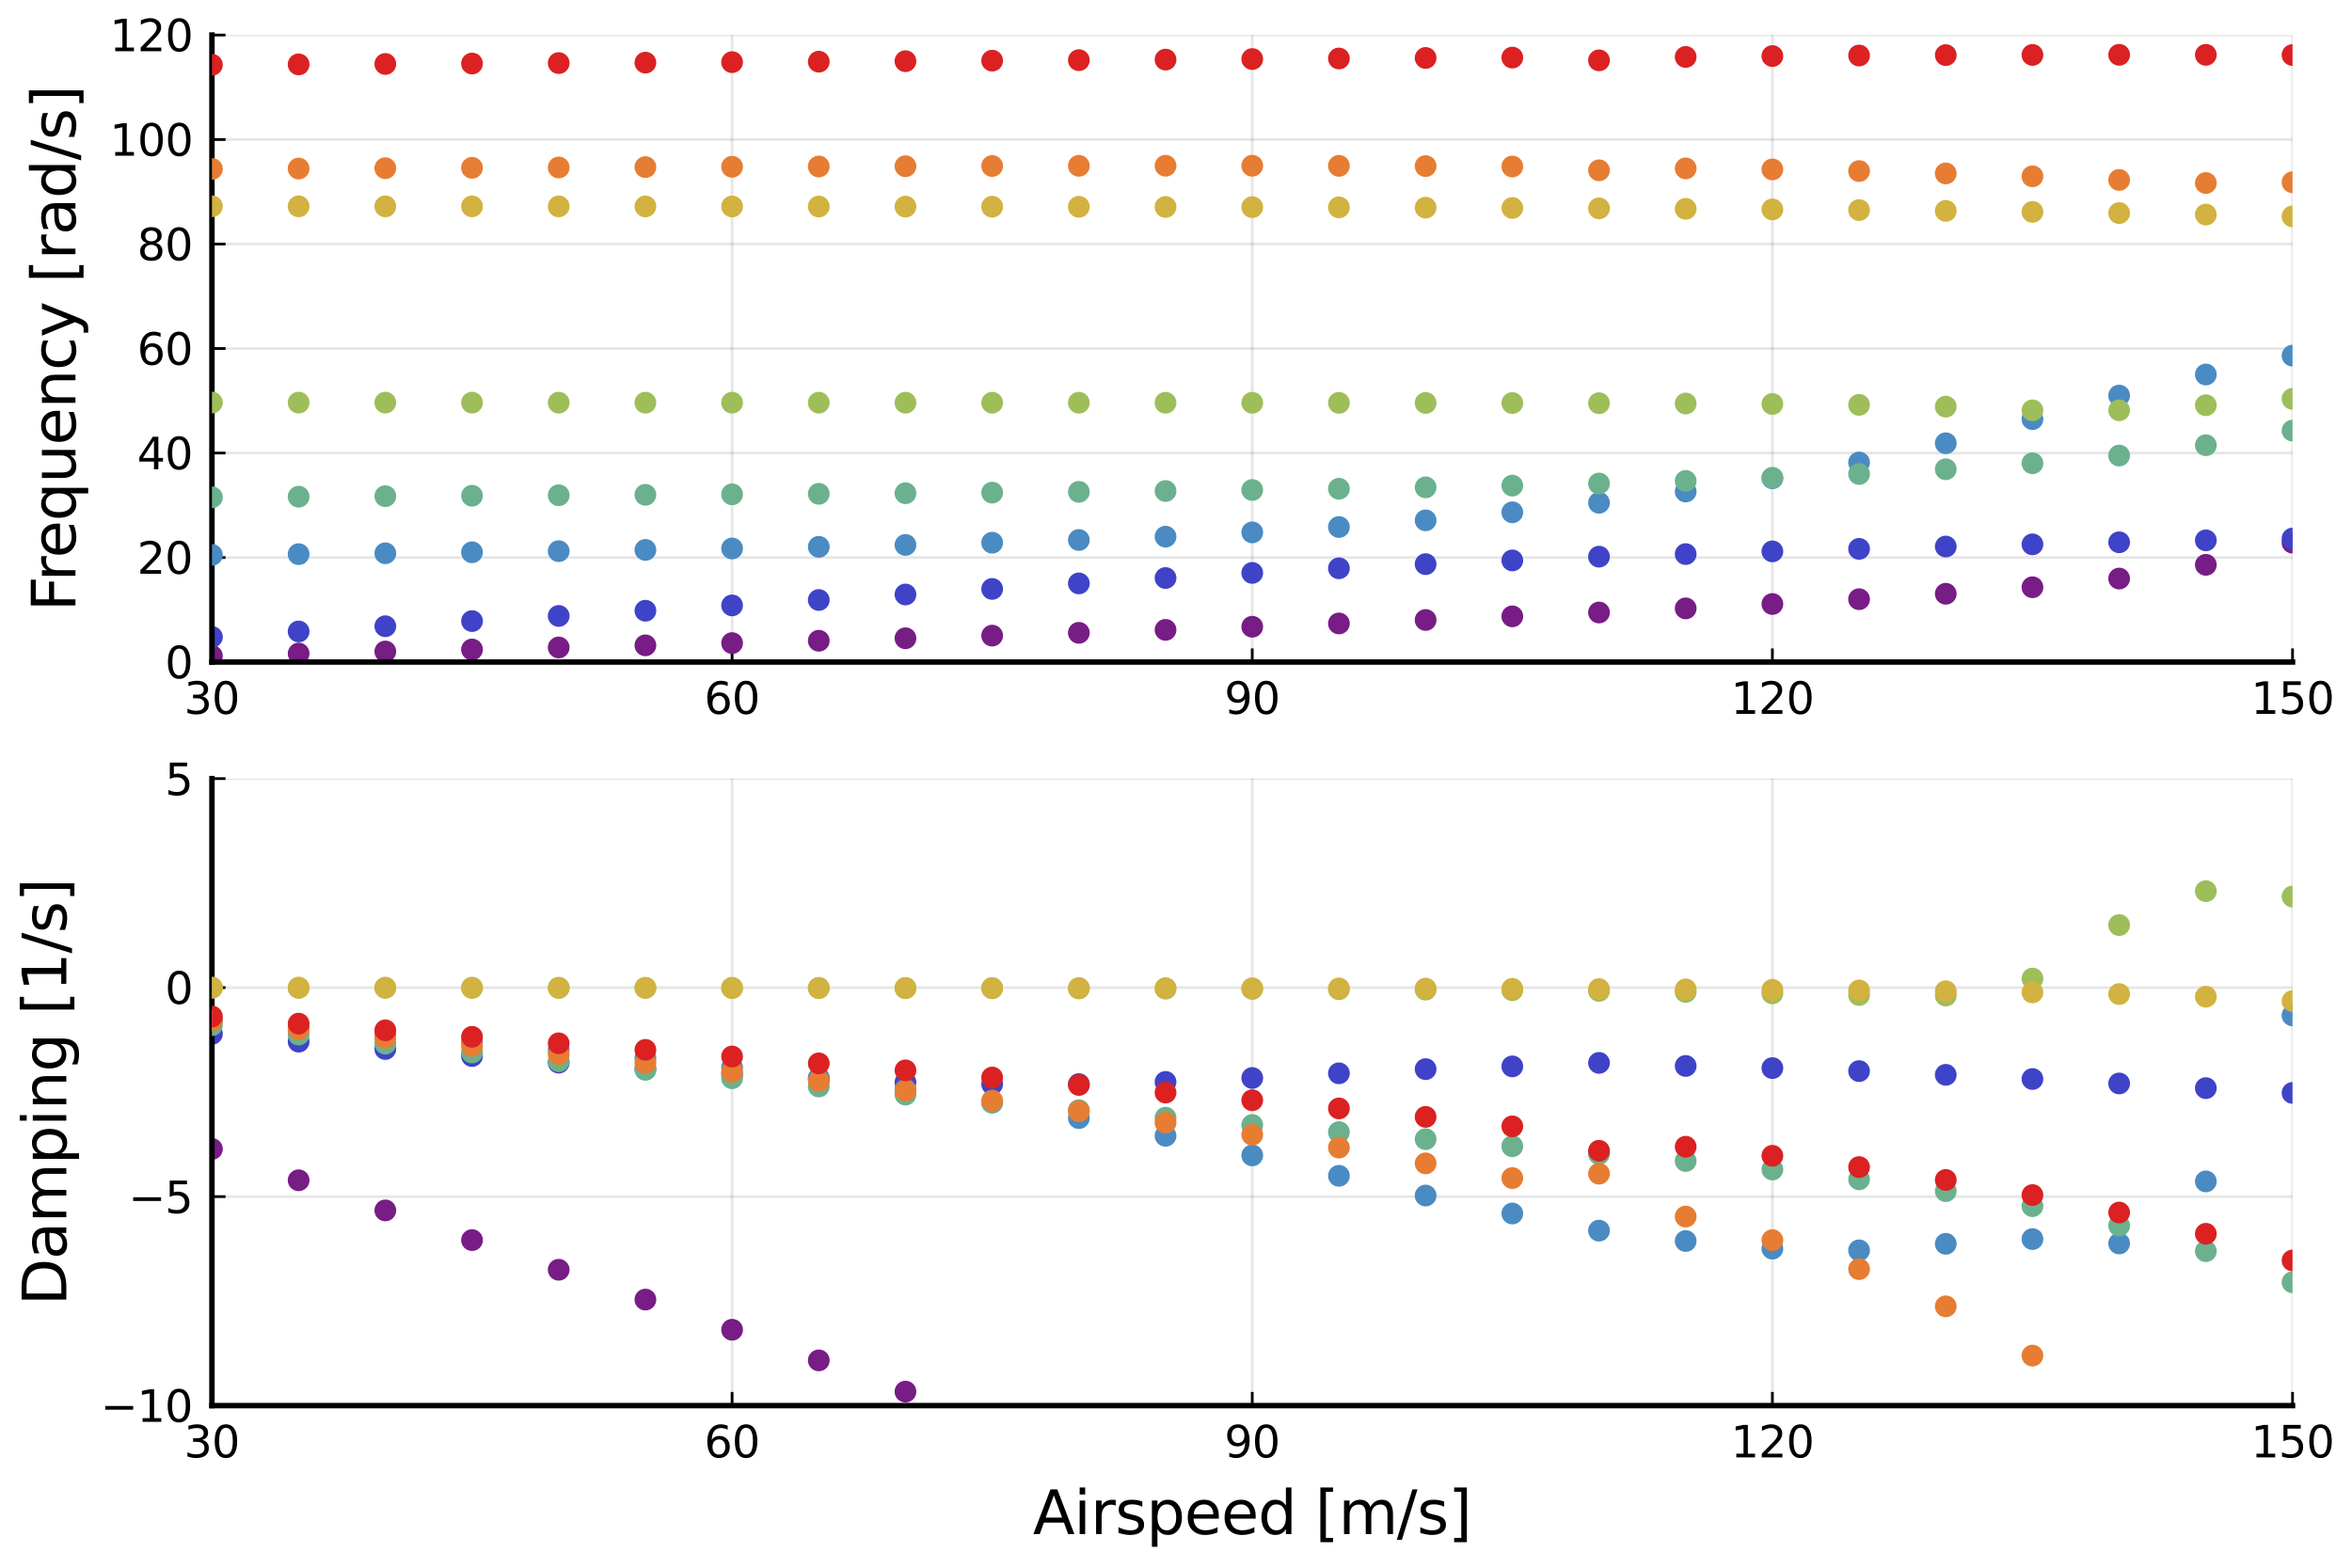 <?xml version="1.0" encoding="utf-8" standalone="no"?>
<!DOCTYPE svg PUBLIC "-//W3C//DTD SVG 1.1//EN"
  "http://www.w3.org/Graphics/SVG/1.1/DTD/svg11.dtd">
<svg xmlns:xlink="http://www.w3.org/1999/xlink" width="432pt" height="288pt" viewBox="0 0 432 288" xmlns="http://www.w3.org/2000/svg" version="1.1">
 <defs>
  <style type="text/css">*{stroke-linejoin: round; stroke-linecap: butt}</style>
 </defs>
 <g id="figure_1">
  <g id="patch_1">
   <path d="M 0 288 
L 432 288 
L 432 0 
L 0 0 
z
" style="fill: #ffffff"/>
  </g>
  <g id="axes_1">
   <g id="patch_2">
    <path d="M 38.927 121.625 
L 421.077 121.625 
L 421.077 6.435 
L 38.927 6.435 
z
" style="fill: #ffffff"/>
   </g>
   <g id="matplotlib.axis_1">
    <g id="xtick_1">
     <g id="line2d_1">
      <path d="M 38.927 121.625 
L 38.927 6.435 
" clip-path="url(#p5243759f8d)" style="fill: none; stroke: #000000; stroke-opacity: 0.1; stroke-width: 0.5; stroke-linecap: square"/>
     </g>
     <g id="line2d_2">
      <defs>
       <path id="ma8854391e7" d="M 0 0 
L 0 -2.5 
" style="stroke: #000000; stroke-width: 0.5"/>
      </defs>
      <g>
       <use xlink:href="#ma8854391e7" x="38.927" y="121.625" style="stroke: #000000; stroke-width: 0.5"/>
      </g>
     </g>
     <g id="text_1">
      <!-- $30$ -->
      <g transform="translate(33.807 131.204) scale(0.08 -0.08)">
       <defs>
        <path id="DejaVuSans-33" d="M 2597 2516 
Q 3050 2419 3304 2112 
Q 3559 1806 3559 1356 
Q 3559 666 3084 287 
Q 2609 -91 1734 -91 
Q 1441 -91 1130 -33 
Q 819 25 488 141 
L 488 750 
Q 750 597 1062 519 
Q 1375 441 1716 441 
Q 2309 441 2620 675 
Q 2931 909 2931 1356 
Q 2931 1769 2642 2001 
Q 2353 2234 1838 2234 
L 1294 2234 
L 1294 2753 
L 1863 2753 
Q 2328 2753 2575 2939 
Q 2822 3125 2822 3475 
Q 2822 3834 2567 4026 
Q 2313 4219 1838 4219 
Q 1578 4219 1281 4162 
Q 984 4106 628 3988 
L 628 4550 
Q 988 4650 1302 4700 
Q 1616 4750 1894 4750 
Q 2613 4750 3031 4423 
Q 3450 4097 3450 3541 
Q 3450 3153 3228 2886 
Q 3006 2619 2597 2516 
z
" transform="scale(0.016)"/>
        <path id="DejaVuSans-30" d="M 2034 4250 
Q 1547 4250 1301 3770 
Q 1056 3291 1056 2328 
Q 1056 1369 1301 889 
Q 1547 409 2034 409 
Q 2525 409 2770 889 
Q 3016 1369 3016 2328 
Q 3016 3291 2770 3770 
Q 2525 4250 2034 4250 
z
M 2034 4750 
Q 2819 4750 3233 4129 
Q 3647 3509 3647 2328 
Q 3647 1150 3233 529 
Q 2819 -91 2034 -91 
Q 1250 -91 836 529 
Q 422 1150 422 2328 
Q 422 3509 836 4129 
Q 1250 4750 2034 4750 
z
" transform="scale(0.016)"/>
       </defs>
       <use xlink:href="#DejaVuSans-33" transform="translate(0 0.781)"/>
       <use xlink:href="#DejaVuSans-30" transform="translate(63.623 0.781)"/>
      </g>
     </g>
    </g>
    <g id="xtick_2">
     <g id="line2d_3">
      <path d="M 134.465 121.625 
L 134.465 6.435 
" clip-path="url(#p5243759f8d)" style="fill: none; stroke: #000000; stroke-opacity: 0.1; stroke-width: 0.5; stroke-linecap: square"/>
     </g>
     <g id="line2d_4">
      <g>
       <use xlink:href="#ma8854391e7" x="134.465" y="121.625" style="stroke: #000000; stroke-width: 0.5"/>
      </g>
     </g>
     <g id="text_2">
      <!-- $60$ -->
      <g transform="translate(129.345 131.204) scale(0.08 -0.08)">
       <defs>
        <path id="DejaVuSans-36" d="M 2113 2584 
Q 1688 2584 1439 2293 
Q 1191 2003 1191 1497 
Q 1191 994 1439 701 
Q 1688 409 2113 409 
Q 2538 409 2786 701 
Q 3034 994 3034 1497 
Q 3034 2003 2786 2293 
Q 2538 2584 2113 2584 
z
M 3366 4563 
L 3366 3988 
Q 3128 4100 2886 4159 
Q 2644 4219 2406 4219 
Q 1781 4219 1451 3797 
Q 1122 3375 1075 2522 
Q 1259 2794 1537 2939 
Q 1816 3084 2150 3084 
Q 2853 3084 3261 2657 
Q 3669 2231 3669 1497 
Q 3669 778 3244 343 
Q 2819 -91 2113 -91 
Q 1303 -91 875 529 
Q 447 1150 447 2328 
Q 447 3434 972 4092 
Q 1497 4750 2381 4750 
Q 2619 4750 2861 4703 
Q 3103 4656 3366 4563 
z
" transform="scale(0.016)"/>
       </defs>
       <use xlink:href="#DejaVuSans-36" transform="translate(0 0.781)"/>
       <use xlink:href="#DejaVuSans-30" transform="translate(63.623 0.781)"/>
      </g>
     </g>
    </g>
    <g id="xtick_3">
     <g id="line2d_5">
      <path d="M 230.002 121.625 
L 230.002 6.435 
" clip-path="url(#p5243759f8d)" style="fill: none; stroke: #000000; stroke-opacity: 0.1; stroke-width: 0.5; stroke-linecap: square"/>
     </g>
     <g id="line2d_6">
      <g>
       <use xlink:href="#ma8854391e7" x="230.002" y="121.625" style="stroke: #000000; stroke-width: 0.5"/>
      </g>
     </g>
     <g id="text_3">
      <!-- $90$ -->
      <g transform="translate(224.882 131.204) scale(0.08 -0.08)">
       <defs>
        <path id="DejaVuSans-39" d="M 703 97 
L 703 672 
Q 941 559 1184 500 
Q 1428 441 1663 441 
Q 2288 441 2617 861 
Q 2947 1281 2994 2138 
Q 2813 1869 2534 1725 
Q 2256 1581 1919 1581 
Q 1219 1581 811 2004 
Q 403 2428 403 3163 
Q 403 3881 828 4315 
Q 1253 4750 1959 4750 
Q 2769 4750 3195 4129 
Q 3622 3509 3622 2328 
Q 3622 1225 3098 567 
Q 2575 -91 1691 -91 
Q 1453 -91 1209 -44 
Q 966 3 703 97 
z
M 1959 2075 
Q 2384 2075 2632 2365 
Q 2881 2656 2881 3163 
Q 2881 3666 2632 3958 
Q 2384 4250 1959 4250 
Q 1534 4250 1286 3958 
Q 1038 3666 1038 3163 
Q 1038 2656 1286 2365 
Q 1534 2075 1959 2075 
z
" transform="scale(0.016)"/>
       </defs>
       <use xlink:href="#DejaVuSans-39" transform="translate(0 0.781)"/>
       <use xlink:href="#DejaVuSans-30" transform="translate(63.623 0.781)"/>
      </g>
     </g>
    </g>
    <g id="xtick_4">
     <g id="line2d_7">
      <path d="M 325.539 121.625 
L 325.539 6.435 
" clip-path="url(#p5243759f8d)" style="fill: none; stroke: #000000; stroke-opacity: 0.1; stroke-width: 0.5; stroke-linecap: square"/>
     </g>
     <g id="line2d_8">
      <g>
       <use xlink:href="#ma8854391e7" x="325.539" y="121.625" style="stroke: #000000; stroke-width: 0.5"/>
      </g>
     </g>
     <g id="text_4">
      <!-- $120$ -->
      <g transform="translate(317.899 131.204) scale(0.08 -0.08)">
       <defs>
        <path id="DejaVuSans-31" d="M 794 531 
L 1825 531 
L 1825 4091 
L 703 3866 
L 703 4441 
L 1819 4666 
L 2450 4666 
L 2450 531 
L 3481 531 
L 3481 0 
L 794 0 
L 794 531 
z
" transform="scale(0.016)"/>
        <path id="DejaVuSans-32" d="M 1228 531 
L 3431 531 
L 3431 0 
L 469 0 
L 469 531 
Q 828 903 1448 1529 
Q 2069 2156 2228 2338 
Q 2531 2678 2651 2914 
Q 2772 3150 2772 3378 
Q 2772 3750 2511 3984 
Q 2250 4219 1831 4219 
Q 1534 4219 1204 4116 
Q 875 4013 500 3803 
L 500 4441 
Q 881 4594 1212 4672 
Q 1544 4750 1819 4750 
Q 2544 4750 2975 4387 
Q 3406 4025 3406 3419 
Q 3406 3131 3298 2873 
Q 3191 2616 2906 2266 
Q 2828 2175 2409 1742 
Q 1991 1309 1228 531 
z
" transform="scale(0.016)"/>
       </defs>
       <use xlink:href="#DejaVuSans-31" transform="translate(0 0.781)"/>
       <use xlink:href="#DejaVuSans-32" transform="translate(63.623 0.781)"/>
       <use xlink:href="#DejaVuSans-30" transform="translate(127.246 0.781)"/>
      </g>
     </g>
    </g>
    <g id="xtick_5">
     <g id="line2d_9">
      <path d="M 421.077 121.625 
L 421.077 6.435 
" clip-path="url(#p5243759f8d)" style="fill: none; stroke: #000000; stroke-opacity: 0.1; stroke-width: 0.5; stroke-linecap: square"/>
     </g>
     <g id="line2d_10">
      <g>
       <use xlink:href="#ma8854391e7" x="421.077" y="121.625" style="stroke: #000000; stroke-width: 0.5"/>
      </g>
     </g>
     <g id="text_5">
      <!-- $150$ -->
      <g transform="translate(413.437 131.204) scale(0.08 -0.08)">
       <defs>
        <path id="DejaVuSans-35" d="M 691 4666 
L 3169 4666 
L 3169 4134 
L 1269 4134 
L 1269 2991 
Q 1406 3038 1543 3061 
Q 1681 3084 1819 3084 
Q 2600 3084 3056 2656 
Q 3513 2228 3513 1497 
Q 3513 744 3044 326 
Q 2575 -91 1722 -91 
Q 1428 -91 1123 -41 
Q 819 9 494 109 
L 494 744 
Q 775 591 1075 516 
Q 1375 441 1709 441 
Q 2250 441 2565 725 
Q 2881 1009 2881 1497 
Q 2881 1984 2565 2268 
Q 2250 2553 1709 2553 
Q 1456 2553 1204 2497 
Q 953 2441 691 2322 
L 691 4666 
z
" transform="scale(0.016)"/>
       </defs>
       <use xlink:href="#DejaVuSans-31" transform="translate(0 0.781)"/>
       <use xlink:href="#DejaVuSans-35" transform="translate(63.623 0.781)"/>
       <use xlink:href="#DejaVuSans-30" transform="translate(127.246 0.781)"/>
      </g>
     </g>
    </g>
   </g>
   <g id="matplotlib.axis_2">
    <g id="ytick_1">
     <g id="line2d_11">
      <path d="M 38.927 121.625 
L 421.077 121.625 
" clip-path="url(#p5243759f8d)" style="fill: none; stroke: #000000; stroke-opacity: 0.1; stroke-width: 0.5; stroke-linecap: square"/>
     </g>
     <g id="line2d_12">
      <defs>
       <path id="m7637d14a02" d="M 0 0 
L 2.5 0 
" style="stroke: #000000; stroke-width: 0.5"/>
      </defs>
      <g>
       <use xlink:href="#m7637d14a02" x="38.927" y="121.625" style="stroke: #000000; stroke-width: 0.5"/>
      </g>
     </g>
     <g id="text_6">
      <!-- $0$ -->
      <g transform="translate(30.307 124.665) scale(0.08 -0.08)">
       <use xlink:href="#DejaVuSans-30" transform="translate(0 0.781)"/>
      </g>
     </g>
    </g>
    <g id="ytick_2">
     <g id="line2d_13">
      <path d="M 38.927 102.427 
L 421.077 102.427 
" clip-path="url(#p5243759f8d)" style="fill: none; stroke: #000000; stroke-opacity: 0.1; stroke-width: 0.5; stroke-linecap: square"/>
     </g>
     <g id="line2d_14">
      <g>
       <use xlink:href="#m7637d14a02" x="38.927" y="102.427" style="stroke: #000000; stroke-width: 0.5"/>
      </g>
     </g>
     <g id="text_7">
      <!-- $20$ -->
      <g transform="translate(25.187 105.466) scale(0.08 -0.08)">
       <use xlink:href="#DejaVuSans-32" transform="translate(0 0.781)"/>
       <use xlink:href="#DejaVuSans-30" transform="translate(63.623 0.781)"/>
      </g>
     </g>
    </g>
    <g id="ytick_3">
     <g id="line2d_15">
      <path d="M 38.927 83.228 
L 421.077 83.228 
" clip-path="url(#p5243759f8d)" style="fill: none; stroke: #000000; stroke-opacity: 0.1; stroke-width: 0.5; stroke-linecap: square"/>
     </g>
     <g id="line2d_16">
      <g>
       <use xlink:href="#m7637d14a02" x="38.927" y="83.228" style="stroke: #000000; stroke-width: 0.5"/>
      </g>
     </g>
     <g id="text_8">
      <!-- $40$ -->
      <g transform="translate(25.187 86.268) scale(0.08 -0.08)">
       <defs>
        <path id="DejaVuSans-34" d="M 2419 4116 
L 825 1625 
L 2419 1625 
L 2419 4116 
z
M 2253 4666 
L 3047 4666 
L 3047 1625 
L 3713 1625 
L 3713 1100 
L 3047 1100 
L 3047 0 
L 2419 0 
L 2419 1100 
L 313 1100 
L 313 1709 
L 2253 4666 
z
" transform="scale(0.016)"/>
       </defs>
       <use xlink:href="#DejaVuSans-34" transform="translate(0 0.781)"/>
       <use xlink:href="#DejaVuSans-30" transform="translate(63.623 0.781)"/>
      </g>
     </g>
    </g>
    <g id="ytick_4">
     <g id="line2d_17">
      <path d="M 38.927 64.03 
L 421.077 64.03 
" clip-path="url(#p5243759f8d)" style="fill: none; stroke: #000000; stroke-opacity: 0.1; stroke-width: 0.5; stroke-linecap: square"/>
     </g>
     <g id="line2d_18">
      <g>
       <use xlink:href="#m7637d14a02" x="38.927" y="64.03" style="stroke: #000000; stroke-width: 0.5"/>
      </g>
     </g>
     <g id="text_9">
      <!-- $60$ -->
      <g transform="translate(25.187 67.069) scale(0.08 -0.08)">
       <use xlink:href="#DejaVuSans-36" transform="translate(0 0.781)"/>
       <use xlink:href="#DejaVuSans-30" transform="translate(63.623 0.781)"/>
      </g>
     </g>
    </g>
    <g id="ytick_5">
     <g id="line2d_19">
      <path d="M 38.927 44.832 
L 421.077 44.832 
" clip-path="url(#p5243759f8d)" style="fill: none; stroke: #000000; stroke-opacity: 0.1; stroke-width: 0.5; stroke-linecap: square"/>
     </g>
     <g id="line2d_20">
      <g>
       <use xlink:href="#m7637d14a02" x="38.927" y="44.832" style="stroke: #000000; stroke-width: 0.5"/>
      </g>
     </g>
     <g id="text_10">
      <!-- $80$ -->
      <g transform="translate(25.187 47.871) scale(0.08 -0.08)">
       <defs>
        <path id="DejaVuSans-38" d="M 2034 2216 
Q 1584 2216 1326 1975 
Q 1069 1734 1069 1313 
Q 1069 891 1326 650 
Q 1584 409 2034 409 
Q 2484 409 2743 651 
Q 3003 894 3003 1313 
Q 3003 1734 2745 1975 
Q 2488 2216 2034 2216 
z
M 1403 2484 
Q 997 2584 770 2862 
Q 544 3141 544 3541 
Q 544 4100 942 4425 
Q 1341 4750 2034 4750 
Q 2731 4750 3128 4425 
Q 3525 4100 3525 3541 
Q 3525 3141 3298 2862 
Q 3072 2584 2669 2484 
Q 3125 2378 3379 2068 
Q 3634 1759 3634 1313 
Q 3634 634 3220 271 
Q 2806 -91 2034 -91 
Q 1263 -91 848 271 
Q 434 634 434 1313 
Q 434 1759 690 2068 
Q 947 2378 1403 2484 
z
M 1172 3481 
Q 1172 3119 1398 2916 
Q 1625 2713 2034 2713 
Q 2441 2713 2670 2916 
Q 2900 3119 2900 3481 
Q 2900 3844 2670 4047 
Q 2441 4250 2034 4250 
Q 1625 4250 1398 4047 
Q 1172 3844 1172 3481 
z
" transform="scale(0.016)"/>
       </defs>
       <use xlink:href="#DejaVuSans-38" transform="translate(0 0.781)"/>
       <use xlink:href="#DejaVuSans-30" transform="translate(63.623 0.781)"/>
      </g>
     </g>
    </g>
    <g id="ytick_6">
     <g id="line2d_21">
      <path d="M 38.927 25.633 
L 421.077 25.633 
" clip-path="url(#p5243759f8d)" style="fill: none; stroke: #000000; stroke-opacity: 0.1; stroke-width: 0.5; stroke-linecap: square"/>
     </g>
     <g id="line2d_22">
      <g>
       <use xlink:href="#m7637d14a02" x="38.927" y="25.633" style="stroke: #000000; stroke-width: 0.5"/>
      </g>
     </g>
     <g id="text_11">
      <!-- $100$ -->
      <g transform="translate(20.147 28.672) scale(0.08 -0.08)">
       <use xlink:href="#DejaVuSans-31" transform="translate(0 0.781)"/>
       <use xlink:href="#DejaVuSans-30" transform="translate(63.623 0.781)"/>
       <use xlink:href="#DejaVuSans-30" transform="translate(127.246 0.781)"/>
      </g>
     </g>
    </g>
    <g id="ytick_7">
     <g id="line2d_23">
      <path d="M 38.927 6.435 
L 421.077 6.435 
" clip-path="url(#p5243759f8d)" style="fill: none; stroke: #000000; stroke-opacity: 0.1; stroke-width: 0.5; stroke-linecap: square"/>
     </g>
     <g id="line2d_24">
      <g>
       <use xlink:href="#m7637d14a02" x="38.927" y="6.435" style="stroke: #000000; stroke-width: 0.5"/>
      </g>
     </g>
     <g id="text_12">
      <!-- $120$ -->
      <g transform="translate(20.147 9.474) scale(0.08 -0.08)">
       <use xlink:href="#DejaVuSans-31" transform="translate(0 0.781)"/>
       <use xlink:href="#DejaVuSans-32" transform="translate(63.623 0.781)"/>
       <use xlink:href="#DejaVuSans-30" transform="translate(127.246 0.781)"/>
      </g>
     </g>
    </g>
    <g id="text_13">
     <!-- Frequency [rad/s] -->
     <g transform="translate(13.86 112.323) rotate(-90) scale(0.11 -0.11)">
      <defs>
       <path id="DejaVuSans-46" d="M 628 4666 
L 3309 4666 
L 3309 4134 
L 1259 4134 
L 1259 2759 
L 3109 2759 
L 3109 2228 
L 1259 2228 
L 1259 0 
L 628 0 
L 628 4666 
z
" transform="scale(0.016)"/>
       <path id="DejaVuSans-72" d="M 2631 2963 
Q 2534 3019 2420 3045 
Q 2306 3072 2169 3072 
Q 1681 3072 1420 2755 
Q 1159 2438 1159 1844 
L 1159 0 
L 581 0 
L 581 3500 
L 1159 3500 
L 1159 2956 
Q 1341 3275 1631 3429 
Q 1922 3584 2338 3584 
Q 2397 3584 2469 3576 
Q 2541 3569 2628 3553 
L 2631 2963 
z
" transform="scale(0.016)"/>
       <path id="DejaVuSans-65" d="M 3597 1894 
L 3597 1613 
L 953 1613 
Q 991 1019 1311 708 
Q 1631 397 2203 397 
Q 2534 397 2845 478 
Q 3156 559 3463 722 
L 3463 178 
Q 3153 47 2828 -22 
Q 2503 -91 2169 -91 
Q 1331 -91 842 396 
Q 353 884 353 1716 
Q 353 2575 817 3079 
Q 1281 3584 2069 3584 
Q 2775 3584 3186 3129 
Q 3597 2675 3597 1894 
z
M 3022 2063 
Q 3016 2534 2758 2815 
Q 2500 3097 2075 3097 
Q 1594 3097 1305 2825 
Q 1016 2553 972 2059 
L 3022 2063 
z
" transform="scale(0.016)"/>
       <path id="DejaVuSans-71" d="M 947 1747 
Q 947 1113 1208 752 
Q 1469 391 1925 391 
Q 2381 391 2643 752 
Q 2906 1113 2906 1747 
Q 2906 2381 2643 2742 
Q 2381 3103 1925 3103 
Q 1469 3103 1208 2742 
Q 947 2381 947 1747 
z
M 2906 525 
Q 2725 213 2448 61 
Q 2172 -91 1784 -91 
Q 1150 -91 751 415 
Q 353 922 353 1747 
Q 353 2572 751 3078 
Q 1150 3584 1784 3584 
Q 2172 3584 2448 3432 
Q 2725 3281 2906 2969 
L 2906 3500 
L 3481 3500 
L 3481 -1331 
L 2906 -1331 
L 2906 525 
z
" transform="scale(0.016)"/>
       <path id="DejaVuSans-75" d="M 544 1381 
L 544 3500 
L 1119 3500 
L 1119 1403 
Q 1119 906 1312 657 
Q 1506 409 1894 409 
Q 2359 409 2629 706 
Q 2900 1003 2900 1516 
L 2900 3500 
L 3475 3500 
L 3475 0 
L 2900 0 
L 2900 538 
Q 2691 219 2414 64 
Q 2138 -91 1772 -91 
Q 1169 -91 856 284 
Q 544 659 544 1381 
z
M 1991 3584 
L 1991 3584 
z
" transform="scale(0.016)"/>
       <path id="DejaVuSans-6e" d="M 3513 2113 
L 3513 0 
L 2938 0 
L 2938 2094 
Q 2938 2591 2744 2837 
Q 2550 3084 2163 3084 
Q 1697 3084 1428 2787 
Q 1159 2491 1159 1978 
L 1159 0 
L 581 0 
L 581 3500 
L 1159 3500 
L 1159 2956 
Q 1366 3272 1645 3428 
Q 1925 3584 2291 3584 
Q 2894 3584 3203 3211 
Q 3513 2838 3513 2113 
z
" transform="scale(0.016)"/>
       <path id="DejaVuSans-63" d="M 3122 3366 
L 3122 2828 
Q 2878 2963 2633 3030 
Q 2388 3097 2138 3097 
Q 1578 3097 1268 2742 
Q 959 2388 959 1747 
Q 959 1106 1268 751 
Q 1578 397 2138 397 
Q 2388 397 2633 464 
Q 2878 531 3122 666 
L 3122 134 
Q 2881 22 2623 -34 
Q 2366 -91 2075 -91 
Q 1284 -91 818 406 
Q 353 903 353 1747 
Q 353 2603 823 3093 
Q 1294 3584 2113 3584 
Q 2378 3584 2631 3529 
Q 2884 3475 3122 3366 
z
" transform="scale(0.016)"/>
       <path id="DejaVuSans-79" d="M 2059 -325 
Q 1816 -950 1584 -1140 
Q 1353 -1331 966 -1331 
L 506 -1331 
L 506 -850 
L 844 -850 
Q 1081 -850 1212 -737 
Q 1344 -625 1503 -206 
L 1606 56 
L 191 3500 
L 800 3500 
L 1894 763 
L 2988 3500 
L 3597 3500 
L 2059 -325 
z
" transform="scale(0.016)"/>
       <path id="DejaVuSans-20" transform="scale(0.016)"/>
       <path id="DejaVuSans-5b" d="M 550 4863 
L 1875 4863 
L 1875 4416 
L 1125 4416 
L 1125 -397 
L 1875 -397 
L 1875 -844 
L 550 -844 
L 550 4863 
z
" transform="scale(0.016)"/>
       <path id="DejaVuSans-61" d="M 2194 1759 
Q 1497 1759 1228 1600 
Q 959 1441 959 1056 
Q 959 750 1161 570 
Q 1363 391 1709 391 
Q 2188 391 2477 730 
Q 2766 1069 2766 1631 
L 2766 1759 
L 2194 1759 
z
M 3341 1997 
L 3341 0 
L 2766 0 
L 2766 531 
Q 2569 213 2275 61 
Q 1981 -91 1556 -91 
Q 1019 -91 701 211 
Q 384 513 384 1019 
Q 384 1609 779 1909 
Q 1175 2209 1959 2209 
L 2766 2209 
L 2766 2266 
Q 2766 2663 2505 2880 
Q 2244 3097 1772 3097 
Q 1472 3097 1187 3025 
Q 903 2953 641 2809 
L 641 3341 
Q 956 3463 1253 3523 
Q 1550 3584 1831 3584 
Q 2591 3584 2966 3190 
Q 3341 2797 3341 1997 
z
" transform="scale(0.016)"/>
       <path id="DejaVuSans-64" d="M 2906 2969 
L 2906 4863 
L 3481 4863 
L 3481 0 
L 2906 0 
L 2906 525 
Q 2725 213 2448 61 
Q 2172 -91 1784 -91 
Q 1150 -91 751 415 
Q 353 922 353 1747 
Q 353 2572 751 3078 
Q 1150 3584 1784 3584 
Q 2172 3584 2448 3432 
Q 2725 3281 2906 2969 
z
M 947 1747 
Q 947 1113 1208 752 
Q 1469 391 1925 391 
Q 2381 391 2643 752 
Q 2906 1113 2906 1747 
Q 2906 2381 2643 2742 
Q 2381 3103 1925 3103 
Q 1469 3103 1208 2742 
Q 947 2381 947 1747 
z
" transform="scale(0.016)"/>
       <path id="DejaVuSans-2f" d="M 1625 4666 
L 2156 4666 
L 531 -594 
L 0 -594 
L 1625 4666 
z
" transform="scale(0.016)"/>
       <path id="DejaVuSans-73" d="M 2834 3397 
L 2834 2853 
Q 2591 2978 2328 3040 
Q 2066 3103 1784 3103 
Q 1356 3103 1142 2972 
Q 928 2841 928 2578 
Q 928 2378 1081 2264 
Q 1234 2150 1697 2047 
L 1894 2003 
Q 2506 1872 2764 1633 
Q 3022 1394 3022 966 
Q 3022 478 2636 193 
Q 2250 -91 1575 -91 
Q 1294 -91 989 -36 
Q 684 19 347 128 
L 347 722 
Q 666 556 975 473 
Q 1284 391 1588 391 
Q 1994 391 2212 530 
Q 2431 669 2431 922 
Q 2431 1156 2273 1281 
Q 2116 1406 1581 1522 
L 1381 1569 
Q 847 1681 609 1914 
Q 372 2147 372 2553 
Q 372 3047 722 3315 
Q 1072 3584 1716 3584 
Q 2034 3584 2315 3537 
Q 2597 3491 2834 3397 
z
" transform="scale(0.016)"/>
       <path id="DejaVuSans-5d" d="M 1947 4863 
L 1947 -844 
L 622 -844 
L 622 -397 
L 1369 -397 
L 1369 4416 
L 622 4416 
L 622 4863 
L 1947 4863 
z
" transform="scale(0.016)"/>
      </defs>
      <use xlink:href="#DejaVuSans-46"/>
      <use xlink:href="#DejaVuSans-72" x="50.27"/>
      <use xlink:href="#DejaVuSans-65" x="89.133"/>
      <use xlink:href="#DejaVuSans-71" x="150.656"/>
      <use xlink:href="#DejaVuSans-75" x="214.133"/>
      <use xlink:href="#DejaVuSans-65" x="277.512"/>
      <use xlink:href="#DejaVuSans-6e" x="339.035"/>
      <use xlink:href="#DejaVuSans-63" x="402.414"/>
      <use xlink:href="#DejaVuSans-79" x="457.395"/>
      <use xlink:href="#DejaVuSans-20" x="516.574"/>
      <use xlink:href="#DejaVuSans-5b" x="548.361"/>
      <use xlink:href="#DejaVuSans-72" x="587.375"/>
      <use xlink:href="#DejaVuSans-61" x="628.488"/>
      <use xlink:href="#DejaVuSans-64" x="689.768"/>
      <use xlink:href="#DejaVuSans-2f" x="753.244"/>
      <use xlink:href="#DejaVuSans-73" x="786.936"/>
      <use xlink:href="#DejaVuSans-5d" x="839.035"/>
     </g>
    </g>
   </g>
   <g id="PathCollection_1">
    <defs>
     <path id="m59fed94764" d="M 0 2 
C 0.53 2 1.039 1.789 1.414 1.414 
C 1.789 1.039 2 0.53 2 0 
C 2 -0.53 1.789 -1.039 1.414 -1.414 
C 1.039 -1.789 0.53 -2 0 -2 
C -0.53 -2 -1.039 -1.789 -1.414 -1.414 
C -1.789 -1.039 -2 -0.53 -2 0 
C -2 0.53 -1.789 1.039 -1.414 1.414 
C -1.039 1.789 -0.53 2 0 2 
z
"/>
    </defs>
    <g clip-path="url(#p5243759f8d)">
     <use xlink:href="#m59fed94764" x="38.927" y="120.499" style="fill: #781c86"/>
     <use xlink:href="#m59fed94764" x="54.85" y="120.065" style="fill: #781c86"/>
     <use xlink:href="#m59fed94764" x="70.773" y="119.685" style="fill: #781c86"/>
     <use xlink:href="#m59fed94764" x="86.696" y="119.317" style="fill: #781c86"/>
     <use xlink:href="#m59fed94764" x="102.619" y="118.942" style="fill: #781c86"/>
     <use xlink:href="#m59fed94764" x="118.542" y="118.553" style="fill: #781c86"/>
     <use xlink:href="#m59fed94764" x="134.465" y="118.144" style="fill: #781c86"/>
     <use xlink:href="#m59fed94764" x="150.388" y="117.712" style="fill: #781c86"/>
     <use xlink:href="#m59fed94764" x="166.31" y="117.254" style="fill: #781c86"/>
     <use xlink:href="#m59fed94764" x="182.233" y="116.769" style="fill: #781c86"/>
     <use xlink:href="#m59fed94764" x="198.156" y="116.255" style="fill: #781c86"/>
     <use xlink:href="#m59fed94764" x="214.079" y="115.713" style="fill: #781c86"/>
     <use xlink:href="#m59fed94764" x="230.002" y="115.14" style="fill: #781c86"/>
     <use xlink:href="#m59fed94764" x="245.925" y="114.536" style="fill: #781c86"/>
     <use xlink:href="#m59fed94764" x="261.848" y="113.9" style="fill: #781c86"/>
     <use xlink:href="#m59fed94764" x="277.771" y="113.229" style="fill: #781c86"/>
     <use xlink:href="#m59fed94764" x="293.694" y="112.523" style="fill: #781c86"/>
     <use xlink:href="#m59fed94764" x="309.616" y="111.768" style="fill: #781c86"/>
     <use xlink:href="#m59fed94764" x="325.539" y="110.961" style="fill: #781c86"/>
     <use xlink:href="#m59fed94764" x="341.462" y="110.078" style="fill: #781c86"/>
     <use xlink:href="#m59fed94764" x="357.385" y="109.081" style="fill: #781c86"/>
     <use xlink:href="#m59fed94764" x="373.308" y="107.885" style="fill: #781c86"/>
     <use xlink:href="#m59fed94764" x="389.231" y="106.288" style="fill: #781c86"/>
     <use xlink:href="#m59fed94764" x="405.154" y="103.763" style="fill: #781c86"/>
     <use xlink:href="#m59fed94764" x="421.077" y="99.696" style="fill: #781c86"/>
    </g>
   </g>
   <g id="PathCollection_2">
    <defs>
     <path id="m2c80684102" d="M 0 2 
C 0.53 2 1.039 1.789 1.414 1.414 
C 1.789 1.039 2 0.53 2 0 
C 2 -0.53 1.789 -1.039 1.414 -1.414 
C 1.039 -1.789 0.53 -2 0 -2 
C -0.53 -2 -1.039 -1.789 -1.414 -1.414 
C -1.789 -1.039 -2 -0.53 -2 0 
C -2 0.53 -1.789 1.039 -1.414 1.414 
C -1.039 1.789 -0.53 2 0 2 
z
"/>
    </defs>
    <g clip-path="url(#p5243759f8d)">
     <use xlink:href="#m2c80684102" x="38.927" y="117.019" style="fill: #3f43c8"/>
     <use xlink:href="#m2c80684102" x="54.85" y="116.007" style="fill: #3f43c8"/>
     <use xlink:href="#m2c80684102" x="70.773" y="115.046" style="fill: #3f43c8"/>
     <use xlink:href="#m2c80684102" x="86.696" y="114.101" style="fill: #3f43c8"/>
     <use xlink:href="#m2c80684102" x="102.619" y="113.155" style="fill: #3f43c8"/>
     <use xlink:href="#m2c80684102" x="118.542" y="112.197" style="fill: #3f43c8"/>
     <use xlink:href="#m2c80684102" x="134.465" y="111.221" style="fill: #3f43c8"/>
     <use xlink:href="#m2c80684102" x="150.388" y="110.227" style="fill: #3f43c8"/>
     <use xlink:href="#m2c80684102" x="166.31" y="109.216" style="fill: #3f43c8"/>
     <use xlink:href="#m2c80684102" x="182.233" y="108.194" style="fill: #3f43c8"/>
     <use xlink:href="#m2c80684102" x="198.156" y="107.176" style="fill: #3f43c8"/>
     <use xlink:href="#m2c80684102" x="214.079" y="106.185" style="fill: #3f43c8"/>
     <use xlink:href="#m2c80684102" x="230.002" y="105.251" style="fill: #3f43c8"/>
     <use xlink:href="#m2c80684102" x="245.925" y="104.399" style="fill: #3f43c8"/>
     <use xlink:href="#m2c80684102" x="261.848" y="103.637" style="fill: #3f43c8"/>
     <use xlink:href="#m2c80684102" x="277.771" y="102.958" style="fill: #3f43c8"/>
     <use xlink:href="#m2c80684102" x="293.694" y="102.266" style="fill: #3f43c8"/>
     <use xlink:href="#m2c80684102" x="309.616" y="101.791" style="fill: #3f43c8"/>
     <use xlink:href="#m2c80684102" x="325.539" y="101.296" style="fill: #3f43c8"/>
     <use xlink:href="#m2c80684102" x="341.462" y="100.832" style="fill: #3f43c8"/>
     <use xlink:href="#m2c80684102" x="357.385" y="100.404" style="fill: #3f43c8"/>
     <use xlink:href="#m2c80684102" x="373.308" y="100.003" style="fill: #3f43c8"/>
     <use xlink:href="#m2c80684102" x="389.231" y="99.626" style="fill: #3f43c8"/>
     <use xlink:href="#m2c80684102" x="405.154" y="99.269" style="fill: #3f43c8"/>
     <use xlink:href="#m2c80684102" x="421.077" y="98.932" style="fill: #3f43c8"/>
    </g>
   </g>
   <g id="patch_3">
    <path d="M 38.927 121.625 
L 38.927 6.435 
" style="fill: none; stroke: #000000; stroke-linejoin: miter; stroke-linecap: square"/>
   </g>
   <g id="patch_4">
    <path d="M 38.927 121.625 
L 421.077 121.625 
" style="fill: none; stroke: #000000; stroke-linejoin: miter; stroke-linecap: square"/>
   </g>
   <g id="PathCollection_3">
    <defs>
     <path id="m345683b8b1" d="M 0 2 
C 0.53 2 1.039 1.789 1.414 1.414 
C 1.789 1.039 2 0.53 2 0 
C 2 -0.53 1.789 -1.039 1.414 -1.414 
C 1.039 -1.789 0.53 -2 0 -2 
C -0.53 -2 -1.039 -1.789 -1.414 -1.414 
C -1.789 -1.039 -2 -0.53 -2 0 
C -2 0.53 -1.789 1.039 -1.414 1.414 
C -1.039 1.789 -0.53 2 0 2 
z
"/>
    </defs>
    <g clip-path="url(#p5243759f8d)">
     <use xlink:href="#m345683b8b1" x="38.927" y="101.945" style="fill: #4a8bc3"/>
     <use xlink:href="#m345683b8b1" x="54.85" y="101.801" style="fill: #4a8bc3"/>
     <use xlink:href="#m345683b8b1" x="70.773" y="101.64" style="fill: #4a8bc3"/>
     <use xlink:href="#m345683b8b1" x="86.696" y="101.459" style="fill: #4a8bc3"/>
     <use xlink:href="#m345683b8b1" x="102.619" y="101.254" style="fill: #4a8bc3"/>
     <use xlink:href="#m345683b8b1" x="118.542" y="101.023" style="fill: #4a8bc3"/>
     <use xlink:href="#m345683b8b1" x="134.465" y="100.76" style="fill: #4a8bc3"/>
     <use xlink:href="#m345683b8b1" x="150.388" y="100.459" style="fill: #4a8bc3"/>
     <use xlink:href="#m345683b8b1" x="166.31" y="100.111" style="fill: #4a8bc3"/>
     <use xlink:href="#m345683b8b1" x="182.233" y="99.701" style="fill: #4a8bc3"/>
     <use xlink:href="#m345683b8b1" x="198.156" y="99.204" style="fill: #4a8bc3"/>
     <use xlink:href="#m345683b8b1" x="214.079" y="98.587" style="fill: #4a8bc3"/>
     <use xlink:href="#m345683b8b1" x="230.002" y="97.805" style="fill: #4a8bc3"/>
     <use xlink:href="#m345683b8b1" x="245.925" y="96.817" style="fill: #4a8bc3"/>
     <use xlink:href="#m345683b8b1" x="261.848" y="95.594" style="fill: #4a8bc3"/>
     <use xlink:href="#m345683b8b1" x="277.771" y="94.117" style="fill: #4a8bc3"/>
     <use xlink:href="#m345683b8b1" x="293.694" y="92.369" style="fill: #4a8bc3"/>
     <use xlink:href="#m345683b8b1" x="309.616" y="90.298" style="fill: #4a8bc3"/>
     <use xlink:href="#m345683b8b1" x="325.539" y="87.862" style="fill: #4a8bc3"/>
     <use xlink:href="#m345683b8b1" x="341.462" y="84.962" style="fill: #4a8bc3"/>
     <use xlink:href="#m345683b8b1" x="357.385" y="81.43" style="fill: #4a8bc3"/>
     <use xlink:href="#m345683b8b1" x="373.308" y="76.998" style="fill: #4a8bc3"/>
     <use xlink:href="#m345683b8b1" x="389.231" y="72.669" style="fill: #4a8bc3"/>
     <use xlink:href="#m345683b8b1" x="405.154" y="68.798" style="fill: #4a8bc3"/>
     <use xlink:href="#m345683b8b1" x="421.077" y="65.336" style="fill: #4a8bc3"/>
    </g>
   </g>
   <g id="PathCollection_4">
    <defs>
     <path id="m7847d0b621" d="M 0 2 
C 0.53 2 1.039 1.789 1.414 1.414 
C 1.789 1.039 2 0.53 2 0 
C 2 -0.53 1.789 -1.039 1.414 -1.414 
C 1.039 -1.789 0.53 -2 0 -2 
C -0.53 -2 -1.039 -1.789 -1.414 -1.414 
C -1.789 -1.039 -2 -0.53 -2 0 
C -2 0.53 -1.789 1.039 -1.414 1.414 
C -1.039 1.789 -0.53 2 0 2 
z
"/>
    </defs>
    <g clip-path="url(#p5243759f8d)">
     <use xlink:href="#m7847d0b621" x="38.927" y="91.357" style="fill: #6bb18e"/>
     <use xlink:href="#m7847d0b621" x="54.85" y="91.247" style="fill: #6bb18e"/>
     <use xlink:href="#m7847d0b621" x="70.773" y="91.152" style="fill: #6bb18e"/>
     <use xlink:href="#m7847d0b621" x="86.696" y="91.065" style="fill: #6bb18e"/>
     <use xlink:href="#m7847d0b621" x="102.619" y="90.983" style="fill: #6bb18e"/>
     <use xlink:href="#m7847d0b621" x="118.542" y="90.9" style="fill: #6bb18e"/>
     <use xlink:href="#m7847d0b621" x="134.465" y="90.814" style="fill: #6bb18e"/>
     <use xlink:href="#m7847d0b621" x="150.388" y="90.72" style="fill: #6bb18e"/>
     <use xlink:href="#m7847d0b621" x="166.31" y="90.615" style="fill: #6bb18e"/>
     <use xlink:href="#m7847d0b621" x="182.233" y="90.497" style="fill: #6bb18e"/>
     <use xlink:href="#m7847d0b621" x="198.156" y="90.36" style="fill: #6bb18e"/>
     <use xlink:href="#m7847d0b621" x="214.079" y="90.202" style="fill: #6bb18e"/>
     <use xlink:href="#m7847d0b621" x="230.002" y="90.014" style="fill: #6bb18e"/>
     <use xlink:href="#m7847d0b621" x="245.925" y="89.792" style="fill: #6bb18e"/>
     <use xlink:href="#m7847d0b621" x="261.848" y="89.527" style="fill: #6bb18e"/>
     <use xlink:href="#m7847d0b621" x="277.771" y="89.208" style="fill: #6bb18e"/>
     <use xlink:href="#m7847d0b621" x="293.694" y="88.826" style="fill: #6bb18e"/>
     <use xlink:href="#m7847d0b621" x="309.616" y="88.355" style="fill: #6bb18e"/>
     <use xlink:href="#m7847d0b621" x="325.539" y="87.782" style="fill: #6bb18e"/>
     <use xlink:href="#m7847d0b621" x="341.462" y="87.078" style="fill: #6bb18e"/>
     <use xlink:href="#m7847d0b621" x="357.385" y="86.205" style="fill: #6bb18e"/>
     <use xlink:href="#m7847d0b621" x="373.308" y="85.105" style="fill: #6bb18e"/>
     <use xlink:href="#m7847d0b621" x="389.231" y="83.687" style="fill: #6bb18e"/>
     <use xlink:href="#m7847d0b621" x="405.154" y="81.791" style="fill: #6bb18e"/>
     <use xlink:href="#m7847d0b621" x="421.077" y="79.111" style="fill: #6bb18e"/>
    </g>
   </g>
   <g id="PathCollection_5">
    <defs>
     <path id="m3024633212" d="M 0 2 
C 0.53 2 1.039 1.789 1.414 1.414 
C 1.789 1.039 2 0.53 2 0 
C 2 -0.53 1.789 -1.039 1.414 -1.414 
C 1.039 -1.789 0.53 -2 0 -2 
C -0.53 -2 -1.039 -1.789 -1.414 -1.414 
C -1.789 -1.039 -2 -0.53 -2 0 
C -2 0.53 -1.789 1.039 -1.414 1.414 
C -1.039 1.789 -0.53 2 0 2 
z
"/>
    </defs>
    <g clip-path="url(#p5243759f8d)">
     <use xlink:href="#m3024633212" x="38.927" y="73.953" style="fill: #9ebe59"/>
     <use xlink:href="#m3024633212" x="54.85" y="73.962" style="fill: #9ebe59"/>
     <use xlink:href="#m3024633212" x="70.773" y="73.967" style="fill: #9ebe59"/>
     <use xlink:href="#m3024633212" x="86.696" y="73.971" style="fill: #9ebe59"/>
     <use xlink:href="#m3024633212" x="102.619" y="73.974" style="fill: #9ebe59"/>
     <use xlink:href="#m3024633212" x="118.542" y="73.976" style="fill: #9ebe59"/>
     <use xlink:href="#m3024633212" x="134.465" y="73.978" style="fill: #9ebe59"/>
     <use xlink:href="#m3024633212" x="150.388" y="73.979" style="fill: #9ebe59"/>
     <use xlink:href="#m3024633212" x="166.31" y="73.981" style="fill: #9ebe59"/>
     <use xlink:href="#m3024633212" x="182.233" y="73.984" style="fill: #9ebe59"/>
     <use xlink:href="#m3024633212" x="198.156" y="73.987" style="fill: #9ebe59"/>
     <use xlink:href="#m3024633212" x="214.079" y="73.992" style="fill: #9ebe59"/>
     <use xlink:href="#m3024633212" x="230.002" y="73.998" style="fill: #9ebe59"/>
     <use xlink:href="#m3024633212" x="245.925" y="74.008" style="fill: #9ebe59"/>
     <use xlink:href="#m3024633212" x="261.848" y="74.022" style="fill: #9ebe59"/>
     <use xlink:href="#m3024633212" x="277.771" y="74.044" style="fill: #9ebe59"/>
     <use xlink:href="#m3024633212" x="293.694" y="74.073" style="fill: #9ebe59"/>
     <use xlink:href="#m3024633212" x="309.616" y="74.129" style="fill: #9ebe59"/>
     <use xlink:href="#m3024633212" x="325.539" y="74.216" style="fill: #9ebe59"/>
     <use xlink:href="#m3024633212" x="341.462" y="74.375" style="fill: #9ebe59"/>
     <use xlink:href="#m3024633212" x="357.385" y="74.702" style="fill: #9ebe59"/>
     <use xlink:href="#m3024633212" x="373.308" y="75.385" style="fill: #9ebe59"/>
     <use xlink:href="#m3024633212" x="389.231" y="75.374" style="fill: #9ebe59"/>
     <use xlink:href="#m3024633212" x="405.154" y="74.441" style="fill: #9ebe59"/>
     <use xlink:href="#m3024633212" x="421.077" y="73.268" style="fill: #9ebe59"/>
    </g>
   </g>
   <g id="PathCollection_6">
    <defs>
     <path id="m4540b91830" d="M 0 2 
C 0.53 2 1.039 1.789 1.414 1.414 
C 1.789 1.039 2 0.53 2 0 
C 2 -0.53 1.789 -1.039 1.414 -1.414 
C 1.039 -1.789 0.53 -2 0 -2 
C -0.53 -2 -1.039 -1.789 -1.414 -1.414 
C -1.789 -1.039 -2 -0.53 -2 0 
C -2 0.53 -1.789 1.039 -1.414 1.414 
C -1.039 1.789 -0.53 2 0 2 
z
"/>
    </defs>
    <g clip-path="url(#p5243759f8d)">
     <use xlink:href="#m4540b91830" x="38.927" y="37.896" style="fill: #d2b240"/>
     <use xlink:href="#m4540b91830" x="54.85" y="37.905" style="fill: #d2b240"/>
     <use xlink:href="#m4540b91830" x="70.773" y="37.911" style="fill: #d2b240"/>
     <use xlink:href="#m4540b91830" x="86.696" y="37.915" style="fill: #d2b240"/>
     <use xlink:href="#m4540b91830" x="102.619" y="37.919" style="fill: #d2b240"/>
     <use xlink:href="#m4540b91830" x="118.542" y="37.924" style="fill: #d2b240"/>
     <use xlink:href="#m4540b91830" x="134.465" y="37.931" style="fill: #d2b240"/>
     <use xlink:href="#m4540b91830" x="150.388" y="37.941" style="fill: #d2b240"/>
     <use xlink:href="#m4540b91830" x="166.31" y="37.954" style="fill: #d2b240"/>
     <use xlink:href="#m4540b91830" x="182.233" y="37.971" style="fill: #d2b240"/>
     <use xlink:href="#m4540b91830" x="198.156" y="37.993" style="fill: #d2b240"/>
     <use xlink:href="#m4540b91830" x="214.079" y="38.02" style="fill: #d2b240"/>
     <use xlink:href="#m4540b91830" x="230.002" y="38.053" style="fill: #d2b240"/>
     <use xlink:href="#m4540b91830" x="245.925" y="38.094" style="fill: #d2b240"/>
     <use xlink:href="#m4540b91830" x="261.848" y="38.144" style="fill: #d2b240"/>
     <use xlink:href="#m4540b91830" x="277.771" y="38.207" style="fill: #d2b240"/>
     <use xlink:href="#m4540b91830" x="293.694" y="38.276" style="fill: #d2b240"/>
     <use xlink:href="#m4540b91830" x="309.616" y="38.364" style="fill: #d2b240"/>
     <use xlink:href="#m4540b91830" x="325.539" y="38.469" style="fill: #d2b240"/>
     <use xlink:href="#m4540b91830" x="341.462" y="38.595" style="fill: #d2b240"/>
     <use xlink:href="#m4540b91830" x="357.385" y="38.745" style="fill: #d2b240"/>
     <use xlink:href="#m4540b91830" x="373.308" y="38.926" style="fill: #d2b240"/>
     <use xlink:href="#m4540b91830" x="389.231" y="39.144" style="fill: #d2b240"/>
     <use xlink:href="#m4540b91830" x="405.154" y="39.415" style="fill: #d2b240"/>
     <use xlink:href="#m4540b91830" x="421.077" y="39.755" style="fill: #d2b240"/>
    </g>
   </g>
   <g id="PathCollection_7">
    <defs>
     <path id="m36859f0080" d="M 0 2 
C 0.53 2 1.039 1.789 1.414 1.414 
C 1.789 1.039 2 0.53 2 0 
C 2 -0.53 1.789 -1.039 1.414 -1.414 
C 1.039 -1.789 0.53 -2 0 -2 
C -0.53 -2 -1.039 -1.789 -1.414 -1.414 
C -1.789 -1.039 -2 -0.53 -2 0 
C -2 0.53 -1.789 1.039 -1.414 1.414 
C -1.039 1.789 -0.53 2 0 2 
z
"/>
    </defs>
    <g clip-path="url(#p5243759f8d)">
     <use xlink:href="#m36859f0080" x="38.927" y="31.035" style="fill: #e67d33"/>
     <use xlink:href="#m36859f0080" x="54.85" y="30.966" style="fill: #e67d33"/>
     <use xlink:href="#m36859f0080" x="70.773" y="30.897" style="fill: #e67d33"/>
     <use xlink:href="#m36859f0080" x="86.696" y="30.829" style="fill: #e67d33"/>
     <use xlink:href="#m36859f0080" x="102.619" y="30.763" style="fill: #e67d33"/>
     <use xlink:href="#m36859f0080" x="118.542" y="30.7" style="fill: #e67d33"/>
     <use xlink:href="#m36859f0080" x="134.465" y="30.641" style="fill: #e67d33"/>
     <use xlink:href="#m36859f0080" x="150.388" y="30.586" style="fill: #e67d33"/>
     <use xlink:href="#m36859f0080" x="166.31" y="30.537" style="fill: #e67d33"/>
     <use xlink:href="#m36859f0080" x="182.233" y="30.496" style="fill: #e67d33"/>
     <use xlink:href="#m36859f0080" x="198.156" y="30.463" style="fill: #e67d33"/>
     <use xlink:href="#m36859f0080" x="214.079" y="30.447" style="fill: #e67d33"/>
     <use xlink:href="#m36859f0080" x="230.002" y="30.446" style="fill: #e67d33"/>
     <use xlink:href="#m36859f0080" x="245.925" y="30.47" style="fill: #e67d33"/>
     <use xlink:href="#m36859f0080" x="261.848" y="30.512" style="fill: #e67d33"/>
     <use xlink:href="#m36859f0080" x="277.771" y="30.586" style="fill: #e67d33"/>
     <use xlink:href="#m36859f0080" x="293.694" y="31.285" style="fill: #e67d33"/>
     <use xlink:href="#m36859f0080" x="309.616" y="30.935" style="fill: #e67d33"/>
     <use xlink:href="#m36859f0080" x="325.539" y="31.122" style="fill: #e67d33"/>
     <use xlink:href="#m36859f0080" x="341.462" y="31.426" style="fill: #e67d33"/>
     <use xlink:href="#m36859f0080" x="357.385" y="31.859" style="fill: #e67d33"/>
     <use xlink:href="#m36859f0080" x="373.308" y="32.392" style="fill: #e67d33"/>
     <use xlink:href="#m36859f0080" x="389.231" y="33.058" style="fill: #e67d33"/>
     <use xlink:href="#m36859f0080" x="405.154" y="33.621" style="fill: #e67d33"/>
     <use xlink:href="#m36859f0080" x="421.077" y="33.483" style="fill: #e67d33"/>
    </g>
   </g>
   <g id="PathCollection_8">
    <defs>
     <path id="me1f3ace711" d="M 0 2 
C 0.53 2 1.039 1.789 1.414 1.414 
C 1.789 1.039 2 0.53 2 0 
C 2 -0.53 1.789 -1.039 1.414 -1.414 
C 1.039 -1.789 0.53 -2 0 -2 
C -0.53 -2 -1.039 -1.789 -1.414 -1.414 
C -1.789 -1.039 -2 -0.53 -2 0 
C -2 0.53 -1.789 1.039 -1.414 1.414 
C -1.039 1.789 -0.53 2 0 2 
z
"/>
    </defs>
    <g clip-path="url(#p5243759f8d)">
     <use xlink:href="#me1f3ace711" x="38.927" y="11.91" style="fill: #db2122"/>
     <use xlink:href="#me1f3ace711" x="54.85" y="11.831" style="fill: #db2122"/>
     <use xlink:href="#me1f3ace711" x="70.773" y="11.751" style="fill: #db2122"/>
     <use xlink:href="#me1f3ace711" x="86.696" y="11.672" style="fill: #db2122"/>
     <use xlink:href="#me1f3ace711" x="102.619" y="11.59" style="fill: #db2122"/>
     <use xlink:href="#me1f3ace711" x="118.542" y="11.507" style="fill: #db2122"/>
     <use xlink:href="#me1f3ace711" x="134.465" y="11.419" style="fill: #db2122"/>
     <use xlink:href="#me1f3ace711" x="150.388" y="11.332" style="fill: #db2122"/>
     <use xlink:href="#me1f3ace711" x="166.31" y="11.24" style="fill: #db2122"/>
     <use xlink:href="#me1f3ace711" x="182.233" y="11.142" style="fill: #db2122"/>
     <use xlink:href="#me1f3ace711" x="198.156" y="11.052" style="fill: #db2122"/>
     <use xlink:href="#me1f3ace711" x="214.079" y="10.951" style="fill: #db2122"/>
     <use xlink:href="#me1f3ace711" x="230.002" y="10.844" style="fill: #db2122"/>
     <use xlink:href="#me1f3ace711" x="245.925" y="10.746" style="fill: #db2122"/>
     <use xlink:href="#me1f3ace711" x="261.848" y="10.647" style="fill: #db2122"/>
     <use xlink:href="#me1f3ace711" x="277.771" y="10.578" style="fill: #db2122"/>
     <use xlink:href="#me1f3ace711" x="293.694" y="11.086" style="fill: #db2122"/>
     <use xlink:href="#me1f3ace711" x="309.616" y="10.46" style="fill: #db2122"/>
     <use xlink:href="#me1f3ace711" x="325.539" y="10.297" style="fill: #db2122"/>
     <use xlink:href="#me1f3ace711" x="341.462" y="10.2" style="fill: #db2122"/>
     <use xlink:href="#me1f3ace711" x="357.385" y="10.125" style="fill: #db2122"/>
     <use xlink:href="#me1f3ace711" x="373.308" y="10.091" style="fill: #db2122"/>
     <use xlink:href="#me1f3ace711" x="389.231" y="10.071" style="fill: #db2122"/>
     <use xlink:href="#me1f3ace711" x="405.154" y="10.075" style="fill: #db2122"/>
     <use xlink:href="#me1f3ace711" x="421.077" y="10.107" style="fill: #db2122"/>
    </g>
   </g>
  </g>
  <g id="axes_2">
   <g id="patch_5">
    <path d="M 38.927 258.225 
L 421.077 258.225 
L 421.077 143.035 
L 38.927 143.035 
z
" style="fill: #ffffff"/>
   </g>
   <g id="matplotlib.axis_3">
    <g id="xtick_6">
     <g id="line2d_25">
      <path d="M 38.927 258.225 
L 38.927 143.035 
" clip-path="url(#p212290907a)" style="fill: none; stroke: #000000; stroke-opacity: 0.1; stroke-width: 0.5; stroke-linecap: square"/>
     </g>
     <g id="line2d_26">
      <g>
       <use xlink:href="#ma8854391e7" x="38.927" y="258.225" style="stroke: #000000; stroke-width: 0.5"/>
      </g>
     </g>
     <g id="text_14">
      <!-- $30$ -->
      <g transform="translate(33.807 267.804) scale(0.08 -0.08)">
       <use xlink:href="#DejaVuSans-33" transform="translate(0 0.781)"/>
       <use xlink:href="#DejaVuSans-30" transform="translate(63.623 0.781)"/>
      </g>
     </g>
    </g>
    <g id="xtick_7">
     <g id="line2d_27">
      <path d="M 134.465 258.225 
L 134.465 143.035 
" clip-path="url(#p212290907a)" style="fill: none; stroke: #000000; stroke-opacity: 0.1; stroke-width: 0.5; stroke-linecap: square"/>
     </g>
     <g id="line2d_28">
      <g>
       <use xlink:href="#ma8854391e7" x="134.465" y="258.225" style="stroke: #000000; stroke-width: 0.5"/>
      </g>
     </g>
     <g id="text_15">
      <!-- $60$ -->
      <g transform="translate(129.345 267.804) scale(0.08 -0.08)">
       <use xlink:href="#DejaVuSans-36" transform="translate(0 0.781)"/>
       <use xlink:href="#DejaVuSans-30" transform="translate(63.623 0.781)"/>
      </g>
     </g>
    </g>
    <g id="xtick_8">
     <g id="line2d_29">
      <path d="M 230.002 258.225 
L 230.002 143.035 
" clip-path="url(#p212290907a)" style="fill: none; stroke: #000000; stroke-opacity: 0.1; stroke-width: 0.5; stroke-linecap: square"/>
     </g>
     <g id="line2d_30">
      <g>
       <use xlink:href="#ma8854391e7" x="230.002" y="258.225" style="stroke: #000000; stroke-width: 0.5"/>
      </g>
     </g>
     <g id="text_16">
      <!-- $90$ -->
      <g transform="translate(224.882 267.804) scale(0.08 -0.08)">
       <use xlink:href="#DejaVuSans-39" transform="translate(0 0.781)"/>
       <use xlink:href="#DejaVuSans-30" transform="translate(63.623 0.781)"/>
      </g>
     </g>
    </g>
    <g id="xtick_9">
     <g id="line2d_31">
      <path d="M 325.539 258.225 
L 325.539 143.035 
" clip-path="url(#p212290907a)" style="fill: none; stroke: #000000; stroke-opacity: 0.1; stroke-width: 0.5; stroke-linecap: square"/>
     </g>
     <g id="line2d_32">
      <g>
       <use xlink:href="#ma8854391e7" x="325.539" y="258.225" style="stroke: #000000; stroke-width: 0.5"/>
      </g>
     </g>
     <g id="text_17">
      <!-- $120$ -->
      <g transform="translate(317.899 267.804) scale(0.08 -0.08)">
       <use xlink:href="#DejaVuSans-31" transform="translate(0 0.781)"/>
       <use xlink:href="#DejaVuSans-32" transform="translate(63.623 0.781)"/>
       <use xlink:href="#DejaVuSans-30" transform="translate(127.246 0.781)"/>
      </g>
     </g>
    </g>
    <g id="xtick_10">
     <g id="line2d_33">
      <path d="M 421.077 258.225 
L 421.077 143.035 
" clip-path="url(#p212290907a)" style="fill: none; stroke: #000000; stroke-opacity: 0.1; stroke-width: 0.5; stroke-linecap: square"/>
     </g>
     <g id="line2d_34">
      <g>
       <use xlink:href="#ma8854391e7" x="421.077" y="258.225" style="stroke: #000000; stroke-width: 0.5"/>
      </g>
     </g>
     <g id="text_18">
      <!-- $150$ -->
      <g transform="translate(413.437 267.804) scale(0.08 -0.08)">
       <use xlink:href="#DejaVuSans-31" transform="translate(0 0.781)"/>
       <use xlink:href="#DejaVuSans-35" transform="translate(63.623 0.781)"/>
       <use xlink:href="#DejaVuSans-30" transform="translate(127.246 0.781)"/>
      </g>
     </g>
    </g>
    <g id="text_19">
     <!-- Airspeed [m/s] -->
     <g transform="translate(189.719 281.826) scale(0.11 -0.11)">
      <defs>
       <path id="DejaVuSans-41" d="M 2188 4044 
L 1331 1722 
L 3047 1722 
L 2188 4044 
z
M 1831 4666 
L 2547 4666 
L 4325 0 
L 3669 0 
L 3244 1197 
L 1141 1197 
L 716 0 
L 50 0 
L 1831 4666 
z
" transform="scale(0.016)"/>
       <path id="DejaVuSans-69" d="M 603 3500 
L 1178 3500 
L 1178 0 
L 603 0 
L 603 3500 
z
M 603 4863 
L 1178 4863 
L 1178 4134 
L 603 4134 
L 603 4863 
z
" transform="scale(0.016)"/>
       <path id="DejaVuSans-70" d="M 1159 525 
L 1159 -1331 
L 581 -1331 
L 581 3500 
L 1159 3500 
L 1159 2969 
Q 1341 3281 1617 3432 
Q 1894 3584 2278 3584 
Q 2916 3584 3314 3078 
Q 3713 2572 3713 1747 
Q 3713 922 3314 415 
Q 2916 -91 2278 -91 
Q 1894 -91 1617 61 
Q 1341 213 1159 525 
z
M 3116 1747 
Q 3116 2381 2855 2742 
Q 2594 3103 2138 3103 
Q 1681 3103 1420 2742 
Q 1159 2381 1159 1747 
Q 1159 1113 1420 752 
Q 1681 391 2138 391 
Q 2594 391 2855 752 
Q 3116 1113 3116 1747 
z
" transform="scale(0.016)"/>
       <path id="DejaVuSans-6d" d="M 3328 2828 
Q 3544 3216 3844 3400 
Q 4144 3584 4550 3584 
Q 5097 3584 5394 3201 
Q 5691 2819 5691 2113 
L 5691 0 
L 5113 0 
L 5113 2094 
Q 5113 2597 4934 2840 
Q 4756 3084 4391 3084 
Q 3944 3084 3684 2787 
Q 3425 2491 3425 1978 
L 3425 0 
L 2847 0 
L 2847 2094 
Q 2847 2600 2669 2842 
Q 2491 3084 2119 3084 
Q 1678 3084 1418 2786 
Q 1159 2488 1159 1978 
L 1159 0 
L 581 0 
L 581 3500 
L 1159 3500 
L 1159 2956 
Q 1356 3278 1631 3431 
Q 1906 3584 2284 3584 
Q 2666 3584 2933 3390 
Q 3200 3197 3328 2828 
z
" transform="scale(0.016)"/>
      </defs>
      <use xlink:href="#DejaVuSans-41"/>
      <use xlink:href="#DejaVuSans-69" x="68.408"/>
      <use xlink:href="#DejaVuSans-72" x="96.191"/>
      <use xlink:href="#DejaVuSans-73" x="137.305"/>
      <use xlink:href="#DejaVuSans-70" x="189.404"/>
      <use xlink:href="#DejaVuSans-65" x="252.881"/>
      <use xlink:href="#DejaVuSans-65" x="314.404"/>
      <use xlink:href="#DejaVuSans-64" x="375.928"/>
      <use xlink:href="#DejaVuSans-20" x="439.404"/>
      <use xlink:href="#DejaVuSans-5b" x="471.191"/>
      <use xlink:href="#DejaVuSans-6d" x="510.205"/>
      <use xlink:href="#DejaVuSans-2f" x="607.617"/>
      <use xlink:href="#DejaVuSans-73" x="641.309"/>
      <use xlink:href="#DejaVuSans-5d" x="693.408"/>
     </g>
    </g>
   </g>
   <g id="matplotlib.axis_4">
    <g id="ytick_8">
     <g id="line2d_35">
      <path d="M 38.927 258.225 
L 421.077 258.225 
" clip-path="url(#p212290907a)" style="fill: none; stroke: #000000; stroke-opacity: 0.1; stroke-width: 0.5; stroke-linecap: square"/>
     </g>
     <g id="line2d_36">
      <g>
       <use xlink:href="#m7637d14a02" x="38.927" y="258.225" style="stroke: #000000; stroke-width: 0.5"/>
      </g>
     </g>
     <g id="text_20">
      <!-- $-10$ -->
      <g transform="translate(18.467 261.265) scale(0.08 -0.08)">
       <defs>
        <path id="DejaVuSans-2212" d="M 678 2272 
L 4684 2272 
L 4684 1741 
L 678 1741 
L 678 2272 
z
" transform="scale(0.016)"/>
       </defs>
       <use xlink:href="#DejaVuSans-2212" transform="translate(0 0.781)"/>
       <use xlink:href="#DejaVuSans-31" transform="translate(83.789 0.781)"/>
       <use xlink:href="#DejaVuSans-30" transform="translate(147.412 0.781)"/>
      </g>
     </g>
    </g>
    <g id="ytick_9">
     <g id="line2d_37">
      <path d="M 38.927 219.828 
L 421.077 219.828 
" clip-path="url(#p212290907a)" style="fill: none; stroke: #000000; stroke-opacity: 0.1; stroke-width: 0.5; stroke-linecap: square"/>
     </g>
     <g id="line2d_38">
      <g>
       <use xlink:href="#m7637d14a02" x="38.927" y="219.828" style="stroke: #000000; stroke-width: 0.5"/>
      </g>
     </g>
     <g id="text_21">
      <!-- $-5$ -->
      <g transform="translate(23.587 222.868) scale(0.08 -0.08)">
       <use xlink:href="#DejaVuSans-2212" transform="translate(0 0.094)"/>
       <use xlink:href="#DejaVuSans-35" transform="translate(83.789 0.094)"/>
      </g>
     </g>
    </g>
    <g id="ytick_10">
     <g id="line2d_39">
      <path d="M 38.927 181.432 
L 421.077 181.432 
" clip-path="url(#p212290907a)" style="fill: none; stroke: #000000; stroke-opacity: 0.1; stroke-width: 0.5; stroke-linecap: square"/>
     </g>
     <g id="line2d_40">
      <g>
       <use xlink:href="#m7637d14a02" x="38.927" y="181.432" style="stroke: #000000; stroke-width: 0.5"/>
      </g>
     </g>
     <g id="text_22">
      <!-- $0$ -->
      <g transform="translate(30.307 184.471) scale(0.08 -0.08)">
       <use xlink:href="#DejaVuSans-30" transform="translate(0 0.781)"/>
      </g>
     </g>
    </g>
    <g id="ytick_11">
     <g id="line2d_41">
      <path d="M 38.927 143.035 
L 421.077 143.035 
" clip-path="url(#p212290907a)" style="fill: none; stroke: #000000; stroke-opacity: 0.1; stroke-width: 0.5; stroke-linecap: square"/>
     </g>
     <g id="line2d_42">
      <g>
       <use xlink:href="#m7637d14a02" x="38.927" y="143.035" style="stroke: #000000; stroke-width: 0.5"/>
      </g>
     </g>
     <g id="text_23">
      <!-- $5$ -->
      <g transform="translate(30.307 146.074) scale(0.08 -0.08)">
       <use xlink:href="#DejaVuSans-35" transform="translate(0 0.094)"/>
      </g>
     </g>
    </g>
    <g id="text_24">
     <!-- Damping [1/s] -->
     <g transform="translate(12.18 239.847) rotate(-90) scale(0.11 -0.11)">
      <defs>
       <path id="DejaVuSans-44" d="M 1259 4147 
L 1259 519 
L 2022 519 
Q 2988 519 3436 956 
Q 3884 1394 3884 2338 
Q 3884 3275 3436 3711 
Q 2988 4147 2022 4147 
L 1259 4147 
z
M 628 4666 
L 1925 4666 
Q 3281 4666 3915 4102 
Q 4550 3538 4550 2338 
Q 4550 1131 3912 565 
Q 3275 0 1925 0 
L 628 0 
L 628 4666 
z
" transform="scale(0.016)"/>
       <path id="DejaVuSans-67" d="M 2906 1791 
Q 2906 2416 2648 2759 
Q 2391 3103 1925 3103 
Q 1463 3103 1205 2759 
Q 947 2416 947 1791 
Q 947 1169 1205 825 
Q 1463 481 1925 481 
Q 2391 481 2648 825 
Q 2906 1169 2906 1791 
z
M 3481 434 
Q 3481 -459 3084 -895 
Q 2688 -1331 1869 -1331 
Q 1566 -1331 1297 -1286 
Q 1028 -1241 775 -1147 
L 775 -588 
Q 1028 -725 1275 -790 
Q 1522 -856 1778 -856 
Q 2344 -856 2625 -561 
Q 2906 -266 2906 331 
L 2906 616 
Q 2728 306 2450 153 
Q 2172 0 1784 0 
Q 1141 0 747 490 
Q 353 981 353 1791 
Q 353 2603 747 3093 
Q 1141 3584 1784 3584 
Q 2172 3584 2450 3431 
Q 2728 3278 2906 2969 
L 2906 3500 
L 3481 3500 
L 3481 434 
z
" transform="scale(0.016)"/>
      </defs>
      <use xlink:href="#DejaVuSans-44"/>
      <use xlink:href="#DejaVuSans-61" x="77.002"/>
      <use xlink:href="#DejaVuSans-6d" x="138.281"/>
      <use xlink:href="#DejaVuSans-70" x="235.693"/>
      <use xlink:href="#DejaVuSans-69" x="299.17"/>
      <use xlink:href="#DejaVuSans-6e" x="326.953"/>
      <use xlink:href="#DejaVuSans-67" x="390.332"/>
      <use xlink:href="#DejaVuSans-20" x="453.809"/>
      <use xlink:href="#DejaVuSans-5b" x="485.596"/>
      <use xlink:href="#DejaVuSans-31" x="524.609"/>
      <use xlink:href="#DejaVuSans-2f" x="588.232"/>
      <use xlink:href="#DejaVuSans-73" x="621.924"/>
      <use xlink:href="#DejaVuSans-5d" x="674.023"/>
     </g>
    </g>
   </g>
   <g id="PathCollection_9">
    <g clip-path="url(#p212290907a)">
     <use xlink:href="#m59fed94764" x="38.927" y="211.078" style="fill: #781c86"/>
     <use xlink:href="#m59fed94764" x="54.85" y="216.826" style="fill: #781c86"/>
     <use xlink:href="#m59fed94764" x="70.773" y="222.362" style="fill: #781c86"/>
     <use xlink:href="#m59fed94764" x="86.696" y="227.82" style="fill: #781c86"/>
     <use xlink:href="#m59fed94764" x="102.619" y="233.268" style="fill: #781c86"/>
     <use xlink:href="#m59fed94764" x="118.542" y="238.747" style="fill: #781c86"/>
     <use xlink:href="#m59fed94764" x="134.465" y="244.287" style="fill: #781c86"/>
     <use xlink:href="#m59fed94764" x="150.388" y="249.914" style="fill: #781c86"/>
     <use xlink:href="#m59fed94764" x="166.31" y="255.653" style="fill: #781c86"/>
     <use xlink:href="#m59fed94764" x="182.233" y="261.528" style="fill: #781c86"/>
     <use xlink:href="#m59fed94764" x="198.156" y="267.568" style="fill: #781c86"/>
     <use xlink:href="#m59fed94764" x="214.079" y="273.805" style="fill: #781c86"/>
     <use xlink:href="#m59fed94764" x="230.002" y="280.276" style="fill: #781c86"/>
     <use xlink:href="#m59fed94764" x="245.925" y="287.023" style="fill: #781c86"/>
     <use xlink:href="#m59fed94764" x="261.848" y="294.097" style="fill: #781c86"/>
     <use xlink:href="#m59fed94764" x="277.771" y="301.556" style="fill: #781c86"/>
     <use xlink:href="#m59fed94764" x="293.694" y="309.471" style="fill: #781c86"/>
     <use xlink:href="#m59fed94764" x="309.616" y="317.955" style="fill: #781c86"/>
     <use xlink:href="#m59fed94764" x="325.539" y="327.119" style="fill: #781c86"/>
     <use xlink:href="#m59fed94764" x="341.462" y="337.155" style="fill: #781c86"/>
     <use xlink:href="#m59fed94764" x="357.385" y="348.333" style="fill: #781c86"/>
     <use xlink:href="#m59fed94764" x="373.308" y="361.073" style="fill: #781c86"/>
     <use xlink:href="#m59fed94764" x="389.231" y="375.885" style="fill: #781c86"/>
     <use xlink:href="#m59fed94764" x="405.154" y="392.084" style="fill: #781c86"/>
     <use xlink:href="#m59fed94764" x="421.077" y="400.124" style="fill: #781c86"/>
    </g>
   </g>
   <g id="PathCollection_10">
    <g clip-path="url(#p212290907a)">
     <use xlink:href="#m2c80684102" x="38.927" y="189.938" style="fill: #3f43c8"/>
     <use xlink:href="#m2c80684102" x="54.85" y="191.359" style="fill: #3f43c8"/>
     <use xlink:href="#m2c80684102" x="70.773" y="192.713" style="fill: #3f43c8"/>
     <use xlink:href="#m2c80684102" x="86.696" y="194.005" style="fill: #3f43c8"/>
     <use xlink:href="#m2c80684102" x="102.619" y="195.224" style="fill: #3f43c8"/>
     <use xlink:href="#m2c80684102" x="118.542" y="196.352" style="fill: #3f43c8"/>
     <use xlink:href="#m2c80684102" x="134.465" y="197.359" style="fill: #3f43c8"/>
     <use xlink:href="#m2c80684102" x="150.388" y="198.204" style="fill: #3f43c8"/>
     <use xlink:href="#m2c80684102" x="166.31" y="198.832" style="fill: #3f43c8"/>
     <use xlink:href="#m2c80684102" x="182.233" y="199.173" style="fill: #3f43c8"/>
     <use xlink:href="#m2c80684102" x="198.156" y="199.16" style="fill: #3f43c8"/>
     <use xlink:href="#m2c80684102" x="214.079" y="198.76" style="fill: #3f43c8"/>
     <use xlink:href="#m2c80684102" x="230.002" y="198.038" style="fill: #3f43c8"/>
     <use xlink:href="#m2c80684102" x="245.925" y="197.176" style="fill: #3f43c8"/>
     <use xlink:href="#m2c80684102" x="261.848" y="196.408" style="fill: #3f43c8"/>
     <use xlink:href="#m2c80684102" x="277.771" y="195.908" style="fill: #3f43c8"/>
     <use xlink:href="#m2c80684102" x="293.694" y="195.264" style="fill: #3f43c8"/>
     <use xlink:href="#m2c80684102" x="309.616" y="195.825" style="fill: #3f43c8"/>
     <use xlink:href="#m2c80684102" x="325.539" y="196.22" style="fill: #3f43c8"/>
     <use xlink:href="#m2c80684102" x="341.462" y="196.771" style="fill: #3f43c8"/>
     <use xlink:href="#m2c80684102" x="357.385" y="197.456" style="fill: #3f43c8"/>
     <use xlink:href="#m2c80684102" x="373.308" y="198.225" style="fill: #3f43c8"/>
     <use xlink:href="#m2c80684102" x="389.231" y="199.044" style="fill: #3f43c8"/>
     <use xlink:href="#m2c80684102" x="405.154" y="199.9" style="fill: #3f43c8"/>
     <use xlink:href="#m2c80684102" x="421.077" y="200.78" style="fill: #3f43c8"/>
    </g>
   </g>
   <g id="patch_6">
    <path d="M 38.927 258.225 
L 38.927 143.035 
" style="fill: none; stroke: #000000; stroke-linejoin: miter; stroke-linecap: square"/>
   </g>
   <g id="patch_7">
    <path d="M 38.927 258.225 
L 421.077 258.225 
" style="fill: none; stroke: #000000; stroke-linejoin: miter; stroke-linecap: square"/>
   </g>
   <g id="PathCollection_11">
    <g clip-path="url(#p212290907a)">
     <use xlink:href="#m345683b8b1" x="38.927" y="187.451" style="fill: #4a8bc3"/>
     <use xlink:href="#m345683b8b1" x="54.85" y="188.738" style="fill: #4a8bc3"/>
     <use xlink:href="#m345683b8b1" x="70.773" y="190.057" style="fill: #4a8bc3"/>
     <use xlink:href="#m345683b8b1" x="86.696" y="191.428" style="fill: #4a8bc3"/>
     <use xlink:href="#m345683b8b1" x="102.619" y="192.873" style="fill: #4a8bc3"/>
     <use xlink:href="#m345683b8b1" x="118.542" y="194.423" style="fill: #4a8bc3"/>
     <use xlink:href="#m345683b8b1" x="134.465" y="196.115" style="fill: #4a8bc3"/>
     <use xlink:href="#m345683b8b1" x="150.388" y="197.995" style="fill: #4a8bc3"/>
     <use xlink:href="#m345683b8b1" x="166.31" y="200.121" style="fill: #4a8bc3"/>
     <use xlink:href="#m345683b8b1" x="182.233" y="202.569" style="fill: #4a8bc3"/>
     <use xlink:href="#m345683b8b1" x="198.156" y="205.404" style="fill: #4a8bc3"/>
     <use xlink:href="#m345683b8b1" x="214.079" y="208.657" style="fill: #4a8bc3"/>
     <use xlink:href="#m345683b8b1" x="230.002" y="212.258" style="fill: #4a8bc3"/>
     <use xlink:href="#m345683b8b1" x="245.925" y="216.007" style="fill: #4a8bc3"/>
     <use xlink:href="#m345683b8b1" x="261.848" y="219.633" style="fill: #4a8bc3"/>
     <use xlink:href="#m345683b8b1" x="277.771" y="222.931" style="fill: #4a8bc3"/>
     <use xlink:href="#m345683b8b1" x="293.694" y="226.08" style="fill: #4a8bc3"/>
     <use xlink:href="#m345683b8b1" x="309.616" y="227.986" style="fill: #4a8bc3"/>
     <use xlink:href="#m345683b8b1" x="325.539" y="229.392" style="fill: #4a8bc3"/>
     <use xlink:href="#m345683b8b1" x="341.462" y="229.697" style="fill: #4a8bc3"/>
     <use xlink:href="#m345683b8b1" x="357.385" y="228.502" style="fill: #4a8bc3"/>
     <use xlink:href="#m345683b8b1" x="373.308" y="227.634" style="fill: #4a8bc3"/>
     <use xlink:href="#m345683b8b1" x="389.231" y="228.438" style="fill: #4a8bc3"/>
     <use xlink:href="#m345683b8b1" x="405.154" y="217.037" style="fill: #4a8bc3"/>
     <use xlink:href="#m345683b8b1" x="421.077" y="186.542" style="fill: #4a8bc3"/>
    </g>
   </g>
   <g id="PathCollection_12">
    <g clip-path="url(#p212290907a)">
     <use xlink:href="#m7847d0b621" x="38.927" y="188.34" style="fill: #6bb18e"/>
     <use xlink:href="#m7847d0b621" x="54.85" y="190.058" style="fill: #6bb18e"/>
     <use xlink:href="#m7847d0b621" x="70.773" y="191.728" style="fill: #6bb18e"/>
     <use xlink:href="#m7847d0b621" x="86.696" y="193.361" style="fill: #6bb18e"/>
     <use xlink:href="#m7847d0b621" x="102.619" y="194.964" style="fill: #6bb18e"/>
     <use xlink:href="#m7847d0b621" x="118.542" y="196.539" style="fill: #6bb18e"/>
     <use xlink:href="#m7847d0b621" x="134.465" y="198.085" style="fill: #6bb18e"/>
     <use xlink:href="#m7847d0b621" x="150.388" y="199.601" style="fill: #6bb18e"/>
     <use xlink:href="#m7847d0b621" x="166.31" y="201.086" style="fill: #6bb18e"/>
     <use xlink:href="#m7847d0b621" x="182.233" y="202.536" style="fill: #6bb18e"/>
     <use xlink:href="#m7847d0b621" x="198.156" y="203.951" style="fill: #6bb18e"/>
     <use xlink:href="#m7847d0b621" x="214.079" y="205.328" style="fill: #6bb18e"/>
     <use xlink:href="#m7847d0b621" x="230.002" y="206.67" style="fill: #6bb18e"/>
     <use xlink:href="#m7847d0b621" x="245.925" y="207.985" style="fill: #6bb18e"/>
     <use xlink:href="#m7847d0b621" x="261.848" y="209.279" style="fill: #6bb18e"/>
     <use xlink:href="#m7847d0b621" x="277.771" y="210.575" style="fill: #6bb18e"/>
     <use xlink:href="#m7847d0b621" x="293.694" y="211.983" style="fill: #6bb18e"/>
     <use xlink:href="#m7847d0b621" x="309.616" y="213.293" style="fill: #6bb18e"/>
     <use xlink:href="#m7847d0b621" x="325.539" y="214.85" style="fill: #6bb18e"/>
     <use xlink:href="#m7847d0b621" x="341.462" y="216.652" style="fill: #6bb18e"/>
     <use xlink:href="#m7847d0b621" x="357.385" y="218.826" style="fill: #6bb18e"/>
     <use xlink:href="#m7847d0b621" x="373.308" y="221.581" style="fill: #6bb18e"/>
     <use xlink:href="#m7847d0b621" x="389.231" y="225.164" style="fill: #6bb18e"/>
     <use xlink:href="#m7847d0b621" x="405.154" y="229.851" style="fill: #6bb18e"/>
     <use xlink:href="#m7847d0b621" x="421.077" y="235.567" style="fill: #6bb18e"/>
    </g>
   </g>
   <g id="PathCollection_13">
    <g clip-path="url(#p212290907a)">
     <use xlink:href="#m3024633212" x="38.927" y="181.457" style="fill: #9ebe59"/>
     <use xlink:href="#m3024633212" x="54.85" y="181.463" style="fill: #9ebe59"/>
     <use xlink:href="#m3024633212" x="70.773" y="181.468" style="fill: #9ebe59"/>
     <use xlink:href="#m3024633212" x="86.696" y="181.475" style="fill: #9ebe59"/>
     <use xlink:href="#m3024633212" x="102.619" y="181.483" style="fill: #9ebe59"/>
     <use xlink:href="#m3024633212" x="118.542" y="181.492" style="fill: #9ebe59"/>
     <use xlink:href="#m3024633212" x="134.465" y="181.504" style="fill: #9ebe59"/>
     <use xlink:href="#m3024633212" x="150.388" y="181.519" style="fill: #9ebe59"/>
     <use xlink:href="#m3024633212" x="166.31" y="181.538" style="fill: #9ebe59"/>
     <use xlink:href="#m3024633212" x="182.233" y="181.56" style="fill: #9ebe59"/>
     <use xlink:href="#m3024633212" x="198.156" y="181.588" style="fill: #9ebe59"/>
     <use xlink:href="#m3024633212" x="214.079" y="181.624" style="fill: #9ebe59"/>
     <use xlink:href="#m3024633212" x="230.002" y="181.67" style="fill: #9ebe59"/>
     <use xlink:href="#m3024633212" x="245.925" y="181.73" style="fill: #9ebe59"/>
     <use xlink:href="#m3024633212" x="261.848" y="181.808" style="fill: #9ebe59"/>
     <use xlink:href="#m3024633212" x="277.771" y="181.911" style="fill: #9ebe59"/>
     <use xlink:href="#m3024633212" x="293.694" y="182.038" style="fill: #9ebe59"/>
     <use xlink:href="#m3024633212" x="309.616" y="182.232" style="fill: #9ebe59"/>
     <use xlink:href="#m3024633212" x="325.539" y="182.488" style="fill: #9ebe59"/>
     <use xlink:href="#m3024633212" x="341.462" y="182.793" style="fill: #9ebe59"/>
     <use xlink:href="#m3024633212" x="357.385" y="182.898" style="fill: #9ebe59"/>
     <use xlink:href="#m3024633212" x="373.308" y="179.77" style="fill: #9ebe59"/>
     <use xlink:href="#m3024633212" x="389.231" y="169.944" style="fill: #9ebe59"/>
     <use xlink:href="#m3024633212" x="405.154" y="163.712" style="fill: #9ebe59"/>
     <use xlink:href="#m3024633212" x="421.077" y="164.702" style="fill: #9ebe59"/>
    </g>
   </g>
   <g id="PathCollection_14">
    <g clip-path="url(#p212290907a)">
     <use xlink:href="#m4540b91830" x="38.927" y="181.458" style="fill: #d2b240"/>
     <use xlink:href="#m4540b91830" x="54.85" y="181.462" style="fill: #d2b240"/>
     <use xlink:href="#m4540b91830" x="70.773" y="181.466" style="fill: #d2b240"/>
     <use xlink:href="#m4540b91830" x="86.696" y="181.47" style="fill: #d2b240"/>
     <use xlink:href="#m4540b91830" x="102.619" y="181.474" style="fill: #d2b240"/>
     <use xlink:href="#m4540b91830" x="118.542" y="181.478" style="fill: #d2b240"/>
     <use xlink:href="#m4540b91830" x="134.465" y="181.484" style="fill: #d2b240"/>
     <use xlink:href="#m4540b91830" x="150.388" y="181.492" style="fill: #d2b240"/>
     <use xlink:href="#m4540b91830" x="166.31" y="181.5" style="fill: #d2b240"/>
     <use xlink:href="#m4540b91830" x="182.233" y="181.511" style="fill: #d2b240"/>
     <use xlink:href="#m4540b91830" x="198.156" y="181.523" style="fill: #d2b240"/>
     <use xlink:href="#m4540b91830" x="214.079" y="181.539" style="fill: #d2b240"/>
     <use xlink:href="#m4540b91830" x="230.002" y="181.559" style="fill: #d2b240"/>
     <use xlink:href="#m4540b91830" x="245.925" y="181.583" style="fill: #d2b240"/>
     <use xlink:href="#m4540b91830" x="261.848" y="181.613" style="fill: #d2b240"/>
     <use xlink:href="#m4540b91830" x="277.771" y="181.654" style="fill: #d2b240"/>
     <use xlink:href="#m4540b91830" x="293.694" y="181.706" style="fill: #d2b240"/>
     <use xlink:href="#m4540b91830" x="309.616" y="181.762" style="fill: #d2b240"/>
     <use xlink:href="#m4540b91830" x="325.539" y="181.843" style="fill: #d2b240"/>
     <use xlink:href="#m4540b91830" x="341.462" y="181.951" style="fill: #d2b240"/>
     <use xlink:href="#m4540b91830" x="357.385" y="182.099" style="fill: #d2b240"/>
     <use xlink:href="#m4540b91830" x="373.308" y="182.311" style="fill: #d2b240"/>
     <use xlink:href="#m4540b91830" x="389.231" y="182.617" style="fill: #d2b240"/>
     <use xlink:href="#m4540b91830" x="405.154" y="183.101" style="fill: #d2b240"/>
     <use xlink:href="#m4540b91830" x="421.077" y="183.911" style="fill: #d2b240"/>
    </g>
   </g>
   <g id="PathCollection_15">
    <g clip-path="url(#p212290907a)">
     <use xlink:href="#m36859f0080" x="38.927" y="187.47" style="fill: #e67d33"/>
     <use xlink:href="#m36859f0080" x="54.85" y="189.105" style="fill: #e67d33"/>
     <use xlink:href="#m36859f0080" x="70.773" y="190.648" style="fill: #e67d33"/>
     <use xlink:href="#m36859f0080" x="86.696" y="192.166" style="fill: #e67d33"/>
     <use xlink:href="#m36859f0080" x="102.619" y="193.695" style="fill: #e67d33"/>
     <use xlink:href="#m36859f0080" x="118.542" y="195.266" style="fill: #e67d33"/>
     <use xlink:href="#m36859f0080" x="134.465" y="196.891" style="fill: #e67d33"/>
     <use xlink:href="#m36859f0080" x="150.388" y="198.583" style="fill: #e67d33"/>
     <use xlink:href="#m36859f0080" x="166.31" y="200.348" style="fill: #e67d33"/>
     <use xlink:href="#m36859f0080" x="182.233" y="202.198" style="fill: #e67d33"/>
     <use xlink:href="#m36859f0080" x="198.156" y="204.15" style="fill: #e67d33"/>
     <use xlink:href="#m36859f0080" x="214.079" y="206.235" style="fill: #e67d33"/>
     <use xlink:href="#m36859f0080" x="230.002" y="208.458" style="fill: #e67d33"/>
     <use xlink:href="#m36859f0080" x="245.925" y="210.825" style="fill: #e67d33"/>
     <use xlink:href="#m36859f0080" x="261.848" y="213.722" style="fill: #e67d33"/>
     <use xlink:href="#m36859f0080" x="277.771" y="216.422" style="fill: #e67d33"/>
     <use xlink:href="#m36859f0080" x="293.694" y="215.62" style="fill: #e67d33"/>
     <use xlink:href="#m36859f0080" x="309.616" y="223.493" style="fill: #e67d33"/>
     <use xlink:href="#m36859f0080" x="325.539" y="227.831" style="fill: #e67d33"/>
     <use xlink:href="#m36859f0080" x="341.462" y="233.151" style="fill: #e67d33"/>
     <use xlink:href="#m36859f0080" x="357.385" y="239.988" style="fill: #e67d33"/>
     <use xlink:href="#m36859f0080" x="373.308" y="249.037" style="fill: #e67d33"/>
     <use xlink:href="#m36859f0080" x="389.231" y="261.773" style="fill: #e67d33"/>
     <use xlink:href="#m36859f0080" x="405.154" y="280.722" style="fill: #e67d33"/>
     <use xlink:href="#m36859f0080" x="421.077" y="307.715" style="fill: #e67d33"/>
    </g>
   </g>
   <g id="PathCollection_16">
    <g clip-path="url(#p212290907a)">
     <use xlink:href="#me1f3ace711" x="38.927" y="186.743" style="fill: #db2122"/>
     <use xlink:href="#me1f3ace711" x="54.85" y="188.053" style="fill: #db2122"/>
     <use xlink:href="#me1f3ace711" x="70.773" y="189.279" style="fill: #db2122"/>
     <use xlink:href="#me1f3ace711" x="86.696" y="190.474" style="fill: #db2122"/>
     <use xlink:href="#me1f3ace711" x="102.619" y="191.665" style="fill: #db2122"/>
     <use xlink:href="#me1f3ace711" x="118.542" y="192.869" style="fill: #db2122"/>
     <use xlink:href="#me1f3ace711" x="134.465" y="194.092" style="fill: #db2122"/>
     <use xlink:href="#me1f3ace711" x="150.388" y="195.354" style="fill: #db2122"/>
     <use xlink:href="#me1f3ace711" x="166.31" y="196.635" style="fill: #db2122"/>
     <use xlink:href="#me1f3ace711" x="182.233" y="197.951" style="fill: #db2122"/>
     <use xlink:href="#me1f3ace711" x="198.156" y="199.318" style="fill: #db2122"/>
     <use xlink:href="#me1f3ace711" x="214.079" y="200.716" style="fill: #db2122"/>
     <use xlink:href="#me1f3ace711" x="230.002" y="202.124" style="fill: #db2122"/>
     <use xlink:href="#me1f3ace711" x="245.925" y="203.63" style="fill: #db2122"/>
     <use xlink:href="#me1f3ace711" x="261.848" y="205.183" style="fill: #db2122"/>
     <use xlink:href="#me1f3ace711" x="277.771" y="206.923" style="fill: #db2122"/>
     <use xlink:href="#me1f3ace711" x="293.694" y="211.408" style="fill: #db2122"/>
     <use xlink:href="#me1f3ace711" x="309.616" y="210.666" style="fill: #db2122"/>
     <use xlink:href="#me1f3ace711" x="325.539" y="212.326" style="fill: #db2122"/>
     <use xlink:href="#me1f3ace711" x="341.462" y="214.404" style="fill: #db2122"/>
     <use xlink:href="#me1f3ace711" x="357.385" y="216.769" style="fill: #db2122"/>
     <use xlink:href="#me1f3ace711" x="373.308" y="219.547" style="fill: #db2122"/>
     <use xlink:href="#me1f3ace711" x="389.231" y="222.754" style="fill: #db2122"/>
     <use xlink:href="#me1f3ace711" x="405.154" y="226.66" style="fill: #db2122"/>
     <use xlink:href="#me1f3ace711" x="421.077" y="231.558" style="fill: #db2122"/>
    </g>
   </g>
  </g>
 </g>
 <defs>
  <clipPath id="p5243759f8d">
   <rect x="38.927" y="6.435" width="382.149" height="115.191"/>
  </clipPath>
  <clipPath id="p212290907a">
   <rect x="38.927" y="143.035" width="382.149" height="115.191"/>
  </clipPath>
 </defs>
</svg>
